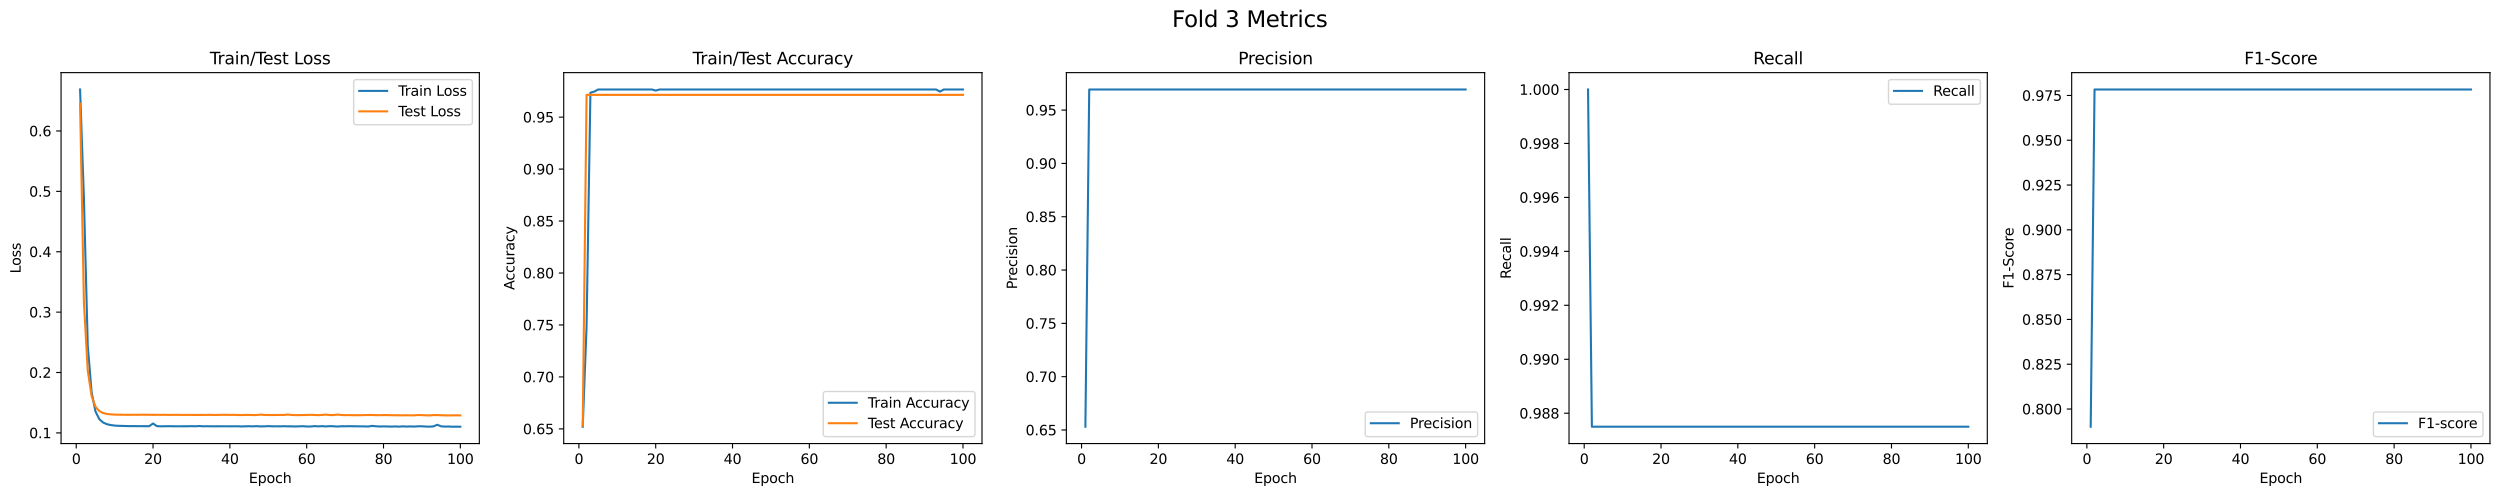 <?xml version="1.0" encoding="utf-8" standalone="no"?>
<!DOCTYPE svg PUBLIC "-//W3C//DTD SVG 1.1//EN"
  "http://www.w3.org/Graphics/SVG/1.1/DTD/svg11.dtd">
<svg xmlns:xlink="http://www.w3.org/1999/xlink" width="1792.461pt" height="355.596pt" viewBox="0 0 1792.461 355.596" xmlns="http://www.w3.org/2000/svg" version="1.1">
 <defs>
  <style type="text/css">*{stroke-linejoin: round; stroke-linecap: butt}</style>
 </defs>
 <g id="figure_1">
  <g id="patch_1">
   <path d="M 0 355.596 
L 1792.461 355.596 
L 1792.461 0 
L 0 0 
z
" style="fill: #ffffff"/>
  </g>
  <g id="axes_1">
   <g id="patch_2">
    <path d="M 43.781 318.04 
L 343.677 318.04 
L 343.677 52.08 
L 43.781 52.08 
z
" style="fill: #ffffff"/>
   </g>
   <g id="matplotlib.axis_1">
    <g id="xtick_1">
     <g id="line2d_1">
      <defs>
       <path id="m75facca3f5" d="M 0 0 
L 0 3.5 
" style="stroke: #000000; stroke-width: 0.8"/>
      </defs>
      <g>
       <use xlink:href="#m75facca3f5" x="54.659" y="318.04" style="stroke: #000000; stroke-width: 0.8"/>
      </g>
     </g>
     <g id="text_1">
      <!-- 0 -->
      <g transform="translate(51.478 332.638) scale(0.1 -0.1)">
       <defs>
        <path id="DejaVuSans-30" d="M 2034 4250 
Q 1547 4250 1301 3770 
Q 1056 3291 1056 2328 
Q 1056 1369 1301 889 
Q 1547 409 2034 409 
Q 2525 409 2770 889 
Q 3016 1369 3016 2328 
Q 3016 3291 2770 3770 
Q 2525 4250 2034 4250 
z
M 2034 4750 
Q 2819 4750 3233 4129 
Q 3647 3509 3647 2328 
Q 3647 1150 3233 529 
Q 2819 -91 2034 -91 
Q 1250 -91 836 529 
Q 422 1150 422 2328 
Q 422 3509 836 4129 
Q 1250 4750 2034 4750 
z
" transform="scale(0.016)"/>
       </defs>
       <use xlink:href="#DejaVuSans-30"/>
      </g>
     </g>
    </g>
    <g id="xtick_2">
     <g id="line2d_2">
      <g>
       <use xlink:href="#m75facca3f5" x="109.736" y="318.04" style="stroke: #000000; stroke-width: 0.8"/>
      </g>
     </g>
     <g id="text_2">
      <!-- 20 -->
      <g transform="translate(103.374 332.638) scale(0.1 -0.1)">
       <defs>
        <path id="DejaVuSans-32" d="M 1228 531 
L 3431 531 
L 3431 0 
L 469 0 
L 469 531 
Q 828 903 1448 1529 
Q 2069 2156 2228 2338 
Q 2531 2678 2651 2914 
Q 2772 3150 2772 3378 
Q 2772 3750 2511 3984 
Q 2250 4219 1831 4219 
Q 1534 4219 1204 4116 
Q 875 4013 500 3803 
L 500 4441 
Q 881 4594 1212 4672 
Q 1544 4750 1819 4750 
Q 2544 4750 2975 4387 
Q 3406 4025 3406 3419 
Q 3406 3131 3298 2873 
Q 3191 2616 2906 2266 
Q 2828 2175 2409 1742 
Q 1991 1309 1228 531 
z
" transform="scale(0.016)"/>
       </defs>
       <use xlink:href="#DejaVuSans-32"/>
       <use xlink:href="#DejaVuSans-30" transform="translate(63.623 0)"/>
      </g>
     </g>
    </g>
    <g id="xtick_3">
     <g id="line2d_3">
      <g>
       <use xlink:href="#m75facca3f5" x="164.814" y="318.04" style="stroke: #000000; stroke-width: 0.8"/>
      </g>
     </g>
     <g id="text_3">
      <!-- 40 -->
      <g transform="translate(158.451 332.638) scale(0.1 -0.1)">
       <defs>
        <path id="DejaVuSans-34" d="M 2419 4116 
L 825 1625 
L 2419 1625 
L 2419 4116 
z
M 2253 4666 
L 3047 4666 
L 3047 1625 
L 3713 1625 
L 3713 1100 
L 3047 1100 
L 3047 0 
L 2419 0 
L 2419 1100 
L 313 1100 
L 313 1709 
L 2253 4666 
z
" transform="scale(0.016)"/>
       </defs>
       <use xlink:href="#DejaVuSans-34"/>
       <use xlink:href="#DejaVuSans-30" transform="translate(63.623 0)"/>
      </g>
     </g>
    </g>
    <g id="xtick_4">
     <g id="line2d_4">
      <g>
       <use xlink:href="#m75facca3f5" x="219.891" y="318.04" style="stroke: #000000; stroke-width: 0.8"/>
      </g>
     </g>
     <g id="text_4">
      <!-- 60 -->
      <g transform="translate(213.528 332.638) scale(0.1 -0.1)">
       <defs>
        <path id="DejaVuSans-36" d="M 2113 2584 
Q 1688 2584 1439 2293 
Q 1191 2003 1191 1497 
Q 1191 994 1439 701 
Q 1688 409 2113 409 
Q 2538 409 2786 701 
Q 3034 994 3034 1497 
Q 3034 2003 2786 2293 
Q 2538 2584 2113 2584 
z
M 3366 4563 
L 3366 3988 
Q 3128 4100 2886 4159 
Q 2644 4219 2406 4219 
Q 1781 4219 1451 3797 
Q 1122 3375 1075 2522 
Q 1259 2794 1537 2939 
Q 1816 3084 2150 3084 
Q 2853 3084 3261 2657 
Q 3669 2231 3669 1497 
Q 3669 778 3244 343 
Q 2819 -91 2113 -91 
Q 1303 -91 875 529 
Q 447 1150 447 2328 
Q 447 3434 972 4092 
Q 1497 4750 2381 4750 
Q 2619 4750 2861 4703 
Q 3103 4656 3366 4563 
z
" transform="scale(0.016)"/>
       </defs>
       <use xlink:href="#DejaVuSans-36"/>
       <use xlink:href="#DejaVuSans-30" transform="translate(63.623 0)"/>
      </g>
     </g>
    </g>
    <g id="xtick_5">
     <g id="line2d_5">
      <g>
       <use xlink:href="#m75facca3f5" x="274.968" y="318.04" style="stroke: #000000; stroke-width: 0.8"/>
      </g>
     </g>
     <g id="text_5">
      <!-- 80 -->
      <g transform="translate(268.606 332.638) scale(0.1 -0.1)">
       <defs>
        <path id="DejaVuSans-38" d="M 2034 2216 
Q 1584 2216 1326 1975 
Q 1069 1734 1069 1313 
Q 1069 891 1326 650 
Q 1584 409 2034 409 
Q 2484 409 2743 651 
Q 3003 894 3003 1313 
Q 3003 1734 2745 1975 
Q 2488 2216 2034 2216 
z
M 1403 2484 
Q 997 2584 770 2862 
Q 544 3141 544 3541 
Q 544 4100 942 4425 
Q 1341 4750 2034 4750 
Q 2731 4750 3128 4425 
Q 3525 4100 3525 3541 
Q 3525 3141 3298 2862 
Q 3072 2584 2669 2484 
Q 3125 2378 3379 2068 
Q 3634 1759 3634 1313 
Q 3634 634 3220 271 
Q 2806 -91 2034 -91 
Q 1263 -91 848 271 
Q 434 634 434 1313 
Q 434 1759 690 2068 
Q 947 2378 1403 2484 
z
M 1172 3481 
Q 1172 3119 1398 2916 
Q 1625 2713 2034 2713 
Q 2441 2713 2670 2916 
Q 2900 3119 2900 3481 
Q 2900 3844 2670 4047 
Q 2441 4250 2034 4250 
Q 1625 4250 1398 4047 
Q 1172 3844 1172 3481 
z
" transform="scale(0.016)"/>
       </defs>
       <use xlink:href="#DejaVuSans-38"/>
       <use xlink:href="#DejaVuSans-30" transform="translate(63.623 0)"/>
      </g>
     </g>
    </g>
    <g id="xtick_6">
     <g id="line2d_6">
      <g>
       <use xlink:href="#m75facca3f5" x="330.046" y="318.04" style="stroke: #000000; stroke-width: 0.8"/>
      </g>
     </g>
     <g id="text_6">
      <!-- 100 -->
      <g transform="translate(320.502 332.638) scale(0.1 -0.1)">
       <defs>
        <path id="DejaVuSans-31" d="M 794 531 
L 1825 531 
L 1825 4091 
L 703 3866 
L 703 4441 
L 1819 4666 
L 2450 4666 
L 2450 531 
L 3481 531 
L 3481 0 
L 794 0 
L 794 531 
z
" transform="scale(0.016)"/>
       </defs>
       <use xlink:href="#DejaVuSans-31"/>
       <use xlink:href="#DejaVuSans-30" transform="translate(63.623 0)"/>
       <use xlink:href="#DejaVuSans-30" transform="translate(127.246 0)"/>
      </g>
     </g>
    </g>
    <g id="text_7">
     <!-- Epoch -->
     <g transform="translate(178.418 346.317) scale(0.1 -0.1)">
      <defs>
       <path id="DejaVuSans-45" d="M 628 4666 
L 3578 4666 
L 3578 4134 
L 1259 4134 
L 1259 2753 
L 3481 2753 
L 3481 2222 
L 1259 2222 
L 1259 531 
L 3634 531 
L 3634 0 
L 628 0 
L 628 4666 
z
" transform="scale(0.016)"/>
       <path id="DejaVuSans-70" d="M 1159 525 
L 1159 -1331 
L 581 -1331 
L 581 3500 
L 1159 3500 
L 1159 2969 
Q 1341 3281 1617 3432 
Q 1894 3584 2278 3584 
Q 2916 3584 3314 3078 
Q 3713 2572 3713 1747 
Q 3713 922 3314 415 
Q 2916 -91 2278 -91 
Q 1894 -91 1617 61 
Q 1341 213 1159 525 
z
M 3116 1747 
Q 3116 2381 2855 2742 
Q 2594 3103 2138 3103 
Q 1681 3103 1420 2742 
Q 1159 2381 1159 1747 
Q 1159 1113 1420 752 
Q 1681 391 2138 391 
Q 2594 391 2855 752 
Q 3116 1113 3116 1747 
z
" transform="scale(0.016)"/>
       <path id="DejaVuSans-6f" d="M 1959 3097 
Q 1497 3097 1228 2736 
Q 959 2375 959 1747 
Q 959 1119 1226 758 
Q 1494 397 1959 397 
Q 2419 397 2687 759 
Q 2956 1122 2956 1747 
Q 2956 2369 2687 2733 
Q 2419 3097 1959 3097 
z
M 1959 3584 
Q 2709 3584 3137 3096 
Q 3566 2609 3566 1747 
Q 3566 888 3137 398 
Q 2709 -91 1959 -91 
Q 1206 -91 779 398 
Q 353 888 353 1747 
Q 353 2609 779 3096 
Q 1206 3584 1959 3584 
z
" transform="scale(0.016)"/>
       <path id="DejaVuSans-63" d="M 3122 3366 
L 3122 2828 
Q 2878 2963 2633 3030 
Q 2388 3097 2138 3097 
Q 1578 3097 1268 2742 
Q 959 2388 959 1747 
Q 959 1106 1268 751 
Q 1578 397 2138 397 
Q 2388 397 2633 464 
Q 2878 531 3122 666 
L 3122 134 
Q 2881 22 2623 -34 
Q 2366 -91 2075 -91 
Q 1284 -91 818 406 
Q 353 903 353 1747 
Q 353 2603 823 3093 
Q 1294 3584 2113 3584 
Q 2378 3584 2631 3529 
Q 2884 3475 3122 3366 
z
" transform="scale(0.016)"/>
       <path id="DejaVuSans-68" d="M 3513 2113 
L 3513 0 
L 2938 0 
L 2938 2094 
Q 2938 2591 2744 2837 
Q 2550 3084 2163 3084 
Q 1697 3084 1428 2787 
Q 1159 2491 1159 1978 
L 1159 0 
L 581 0 
L 581 4863 
L 1159 4863 
L 1159 2956 
Q 1366 3272 1645 3428 
Q 1925 3584 2291 3584 
Q 2894 3584 3203 3211 
Q 3513 2838 3513 2113 
z
" transform="scale(0.016)"/>
      </defs>
      <use xlink:href="#DejaVuSans-45"/>
      <use xlink:href="#DejaVuSans-70" transform="translate(63.184 0)"/>
      <use xlink:href="#DejaVuSans-6f" transform="translate(126.66 0)"/>
      <use xlink:href="#DejaVuSans-63" transform="translate(187.842 0)"/>
      <use xlink:href="#DejaVuSans-68" transform="translate(242.822 0)"/>
     </g>
    </g>
   </g>
   <g id="matplotlib.axis_2">
    <g id="ytick_1">
     <g id="line2d_7">
      <defs>
       <path id="m542cd337dd" d="M 0 0 
L -3.5 0 
" style="stroke: #000000; stroke-width: 0.8"/>
      </defs>
      <g>
       <use xlink:href="#m542cd337dd" x="43.781" y="310.382" style="stroke: #000000; stroke-width: 0.8"/>
      </g>
     </g>
     <g id="text_8">
      <!-- 0.1 -->
      <g transform="translate(20.878 314.181) scale(0.1 -0.1)">
       <defs>
        <path id="DejaVuSans-2e" d="M 684 794 
L 1344 794 
L 1344 0 
L 684 0 
L 684 794 
z
" transform="scale(0.016)"/>
       </defs>
       <use xlink:href="#DejaVuSans-30"/>
       <use xlink:href="#DejaVuSans-2e" transform="translate(63.623 0)"/>
       <use xlink:href="#DejaVuSans-31" transform="translate(95.41 0)"/>
      </g>
     </g>
    </g>
    <g id="ytick_2">
     <g id="line2d_8">
      <g>
       <use xlink:href="#m542cd337dd" x="43.781" y="267.087" style="stroke: #000000; stroke-width: 0.8"/>
      </g>
     </g>
     <g id="text_9">
      <!-- 0.2 -->
      <g transform="translate(20.878 270.886) scale(0.1 -0.1)">
       <use xlink:href="#DejaVuSans-30"/>
       <use xlink:href="#DejaVuSans-2e" transform="translate(63.623 0)"/>
       <use xlink:href="#DejaVuSans-32" transform="translate(95.41 0)"/>
      </g>
     </g>
    </g>
    <g id="ytick_3">
     <g id="line2d_9">
      <g>
       <use xlink:href="#m542cd337dd" x="43.781" y="223.792" style="stroke: #000000; stroke-width: 0.8"/>
      </g>
     </g>
     <g id="text_10">
      <!-- 0.3 -->
      <g transform="translate(20.878 227.592) scale(0.1 -0.1)">
       <defs>
        <path id="DejaVuSans-33" d="M 2597 2516 
Q 3050 2419 3304 2112 
Q 3559 1806 3559 1356 
Q 3559 666 3084 287 
Q 2609 -91 1734 -91 
Q 1441 -91 1130 -33 
Q 819 25 488 141 
L 488 750 
Q 750 597 1062 519 
Q 1375 441 1716 441 
Q 2309 441 2620 675 
Q 2931 909 2931 1356 
Q 2931 1769 2642 2001 
Q 2353 2234 1838 2234 
L 1294 2234 
L 1294 2753 
L 1863 2753 
Q 2328 2753 2575 2939 
Q 2822 3125 2822 3475 
Q 2822 3834 2567 4026 
Q 2313 4219 1838 4219 
Q 1578 4219 1281 4162 
Q 984 4106 628 3988 
L 628 4550 
Q 988 4650 1302 4700 
Q 1616 4750 1894 4750 
Q 2613 4750 3031 4423 
Q 3450 4097 3450 3541 
Q 3450 3153 3228 2886 
Q 3006 2619 2597 2516 
z
" transform="scale(0.016)"/>
       </defs>
       <use xlink:href="#DejaVuSans-30"/>
       <use xlink:href="#DejaVuSans-2e" transform="translate(63.623 0)"/>
       <use xlink:href="#DejaVuSans-33" transform="translate(95.41 0)"/>
      </g>
     </g>
    </g>
    <g id="ytick_4">
     <g id="line2d_10">
      <g>
       <use xlink:href="#m542cd337dd" x="43.781" y="180.497" style="stroke: #000000; stroke-width: 0.8"/>
      </g>
     </g>
     <g id="text_11">
      <!-- 0.4 -->
      <g transform="translate(20.878 184.297) scale(0.1 -0.1)">
       <use xlink:href="#DejaVuSans-30"/>
       <use xlink:href="#DejaVuSans-2e" transform="translate(63.623 0)"/>
       <use xlink:href="#DejaVuSans-34" transform="translate(95.41 0)"/>
      </g>
     </g>
    </g>
    <g id="ytick_5">
     <g id="line2d_11">
      <g>
       <use xlink:href="#m542cd337dd" x="43.781" y="137.203" style="stroke: #000000; stroke-width: 0.8"/>
      </g>
     </g>
     <g id="text_12">
      <!-- 0.5 -->
      <g transform="translate(20.878 141.002) scale(0.1 -0.1)">
       <defs>
        <path id="DejaVuSans-35" d="M 691 4666 
L 3169 4666 
L 3169 4134 
L 1269 4134 
L 1269 2991 
Q 1406 3038 1543 3061 
Q 1681 3084 1819 3084 
Q 2600 3084 3056 2656 
Q 3513 2228 3513 1497 
Q 3513 744 3044 326 
Q 2575 -91 1722 -91 
Q 1428 -91 1123 -41 
Q 819 9 494 109 
L 494 744 
Q 775 591 1075 516 
Q 1375 441 1709 441 
Q 2250 441 2565 725 
Q 2881 1009 2881 1497 
Q 2881 1984 2565 2268 
Q 2250 2553 1709 2553 
Q 1456 2553 1204 2497 
Q 953 2441 691 2322 
L 691 4666 
z
" transform="scale(0.016)"/>
       </defs>
       <use xlink:href="#DejaVuSans-30"/>
       <use xlink:href="#DejaVuSans-2e" transform="translate(63.623 0)"/>
       <use xlink:href="#DejaVuSans-35" transform="translate(95.41 0)"/>
      </g>
     </g>
    </g>
    <g id="ytick_6">
     <g id="line2d_12">
      <g>
       <use xlink:href="#m542cd337dd" x="43.781" y="93.908" style="stroke: #000000; stroke-width: 0.8"/>
      </g>
     </g>
     <g id="text_13">
      <!-- 0.6 -->
      <g transform="translate(20.878 97.707) scale(0.1 -0.1)">
       <use xlink:href="#DejaVuSans-30"/>
       <use xlink:href="#DejaVuSans-2e" transform="translate(63.623 0)"/>
       <use xlink:href="#DejaVuSans-36" transform="translate(95.41 0)"/>
      </g>
     </g>
    </g>
    <g id="text_14">
     <!-- Loss -->
     <g transform="translate(14.798 196.027) rotate(-90) scale(0.1 -0.1)">
      <defs>
       <path id="DejaVuSans-4c" d="M 628 4666 
L 1259 4666 
L 1259 531 
L 3531 531 
L 3531 0 
L 628 0 
L 628 4666 
z
" transform="scale(0.016)"/>
       <path id="DejaVuSans-73" d="M 2834 3397 
L 2834 2853 
Q 2591 2978 2328 3040 
Q 2066 3103 1784 3103 
Q 1356 3103 1142 2972 
Q 928 2841 928 2578 
Q 928 2378 1081 2264 
Q 1234 2150 1697 2047 
L 1894 2003 
Q 2506 1872 2764 1633 
Q 3022 1394 3022 966 
Q 3022 478 2636 193 
Q 2250 -91 1575 -91 
Q 1294 -91 989 -36 
Q 684 19 347 128 
L 347 722 
Q 666 556 975 473 
Q 1284 391 1588 391 
Q 1994 391 2212 530 
Q 2431 669 2431 922 
Q 2431 1156 2273 1281 
Q 2116 1406 1581 1522 
L 1381 1569 
Q 847 1681 609 1914 
Q 372 2147 372 2553 
Q 372 3047 722 3315 
Q 1072 3584 1716 3584 
Q 2034 3584 2315 3537 
Q 2597 3491 2834 3397 
z
" transform="scale(0.016)"/>
      </defs>
      <use xlink:href="#DejaVuSans-4c"/>
      <use xlink:href="#DejaVuSans-6f" transform="translate(53.963 0)"/>
      <use xlink:href="#DejaVuSans-73" transform="translate(115.145 0)"/>
      <use xlink:href="#DejaVuSans-73" transform="translate(167.244 0)"/>
     </g>
    </g>
   </g>
   <g id="line2d_13">
    <path d="M 57.413 64.169 
L 60.167 142.198 
L 62.921 247.901 
L 65.674 281.156 
L 68.428 294.928 
L 71.182 300.494 
L 73.936 302.958 
L 76.69 304.151 
L 79.444 304.768 
L 82.198 305.124 
L 84.952 305.313 
L 87.705 305.369 
L 90.459 305.467 
L 93.213 305.531 
L 95.967 305.493 
L 98.721 305.558 
L 101.475 305.564 
L 104.229 305.585 
L 106.982 305.575 
L 109.736 303.641 
L 112.49 305.534 
L 115.244 305.657 
L 117.998 305.627 
L 120.752 305.572 
L 123.506 305.608 
L 126.26 305.659 
L 129.013 305.655 
L 131.767 305.625 
L 134.521 305.621 
L 137.275 305.555 
L 140.029 305.629 
L 142.783 305.469 
L 145.537 305.653 
L 148.29 305.589 
L 151.044 305.656 
L 153.798 305.669 
L 156.552 305.615 
L 159.306 305.657 
L 162.06 305.645 
L 164.814 305.669 
L 167.568 305.657 
L 170.321 305.631 
L 173.075 305.749 
L 175.829 305.664 
L 178.583 305.596 
L 181.337 305.679 
L 184.091 305.55 
L 186.845 305.733 
L 189.598 305.69 
L 192.352 305.524 
L 195.106 305.673 
L 197.86 305.645 
L 200.614 305.686 
L 203.368 305.59 
L 206.122 305.665 
L 208.876 305.677 
L 211.629 305.784 
L 214.383 305.675 
L 217.137 305.587 
L 219.891 305.786 
L 222.645 305.789 
L 225.399 305.532 
L 228.153 305.68 
L 230.906 305.568 
L 233.66 305.742 
L 236.414 305.535 
L 239.168 305.635 
L 241.922 305.817 
L 244.676 305.624 
L 247.43 305.641 
L 250.184 305.568 
L 252.937 305.635 
L 255.691 305.634 
L 258.445 305.708 
L 261.199 305.703 
L 263.953 305.818 
L 266.707 305.35 
L 269.461 305.632 
L 272.214 305.783 
L 274.968 305.745 
L 277.722 305.764 
L 280.476 305.865 
L 283.23 305.746 
L 285.984 305.901 
L 288.738 305.692 
L 291.491 305.84 
L 294.245 305.73 
L 296.999 305.835 
L 299.753 305.642 
L 302.507 305.652 
L 305.261 305.807 
L 308.015 305.924 
L 310.769 305.699 
L 313.522 304.552 
L 316.276 305.676 
L 319.03 305.856 
L 321.784 305.808 
L 324.538 305.951 
L 327.292 305.911 
L 330.046 305.942 
" clip-path="url(#pbe8dc8b6ef)" style="fill: none; stroke: #1f77b4; stroke-width: 1.5; stroke-linecap: square"/>
   </g>
   <g id="line2d_14">
    <path d="M 57.413 74.328 
L 60.167 216.9 
L 62.921 265.738 
L 65.674 283.851 
L 68.428 291.582 
L 71.182 294.718 
L 73.936 296.129 
L 76.69 296.809 
L 79.444 297.09 
L 82.198 297.276 
L 84.952 297.341 
L 87.705 297.362 
L 90.459 297.4 
L 93.213 297.419 
L 95.967 297.39 
L 98.721 297.401 
L 101.475 297.343 
L 104.229 297.352 
L 106.982 297.402 
L 109.736 297.445 
L 112.49 297.441 
L 115.244 297.443 
L 117.998 297.4 
L 120.752 297.48 
L 123.506 297.479 
L 126.26 297.42 
L 129.013 297.465 
L 131.767 297.472 
L 134.521 297.475 
L 137.275 297.481 
L 140.029 297.51 
L 142.783 297.502 
L 145.537 297.488 
L 148.29 297.468 
L 151.044 297.446 
L 153.798 297.526 
L 156.552 297.477 
L 159.306 297.421 
L 162.06 297.402 
L 164.814 297.479 
L 167.568 297.434 
L 170.321 297.545 
L 173.075 297.566 
L 175.829 297.501 
L 178.583 297.491 
L 181.337 297.6 
L 184.091 297.577 
L 186.845 297.242 
L 189.598 297.508 
L 192.352 297.558 
L 195.106 297.563 
L 197.86 297.527 
L 200.614 297.504 
L 203.368 297.544 
L 206.122 297.196 
L 208.876 297.498 
L 211.629 297.627 
L 214.383 297.637 
L 217.137 297.565 
L 219.891 297.54 
L 222.645 297.402 
L 225.399 297.52 
L 228.153 297.64 
L 230.906 297.505 
L 233.66 297.226 
L 236.414 297.582 
L 239.168 297.596 
L 241.922 297.225 
L 244.676 297.538 
L 247.43 297.643 
L 250.184 297.601 
L 252.937 297.683 
L 255.691 297.697 
L 258.445 297.682 
L 261.199 297.617 
L 263.953 297.551 
L 266.707 297.538 
L 269.461 297.646 
L 272.214 297.67 
L 274.968 297.597 
L 277.722 297.607 
L 280.476 297.692 
L 283.23 297.737 
L 285.984 297.74 
L 288.738 297.791 
L 291.491 297.716 
L 294.245 297.812 
L 296.999 297.786 
L 299.753 297.553 
L 302.507 297.645 
L 305.261 297.774 
L 308.015 297.878 
L 310.769 297.585 
L 313.522 297.61 
L 316.276 297.703 
L 319.03 297.829 
L 321.784 297.853 
L 324.538 297.799 
L 327.292 297.777 
L 330.046 297.839 
" clip-path="url(#pbe8dc8b6ef)" style="fill: none; stroke: #ff7f0e; stroke-width: 1.5; stroke-linecap: square"/>
   </g>
   <g id="patch_3">
    <path d="M 43.781 318.04 
L 43.781 52.08 
" style="fill: none; stroke: #000000; stroke-width: 0.8; stroke-linejoin: miter; stroke-linecap: square"/>
   </g>
   <g id="patch_4">
    <path d="M 343.677 318.04 
L 343.677 52.08 
" style="fill: none; stroke: #000000; stroke-width: 0.8; stroke-linejoin: miter; stroke-linecap: square"/>
   </g>
   <g id="patch_5">
    <path d="M 43.781 318.04 
L 343.677 318.04 
" style="fill: none; stroke: #000000; stroke-width: 0.8; stroke-linejoin: miter; stroke-linecap: square"/>
   </g>
   <g id="patch_6">
    <path d="M 43.781 52.08 
L 343.677 52.08 
" style="fill: none; stroke: #000000; stroke-width: 0.8; stroke-linejoin: miter; stroke-linecap: square"/>
   </g>
   <g id="text_15">
    <!-- Train/Test Loss -->
    <g transform="translate(150.434 46.08) scale(0.12 -0.12)">
     <defs>
      <path id="DejaVuSans-54" d="M -19 4666 
L 3928 4666 
L 3928 4134 
L 2272 4134 
L 2272 0 
L 1638 0 
L 1638 4134 
L -19 4134 
L -19 4666 
z
" transform="scale(0.016)"/>
      <path id="DejaVuSans-72" d="M 2631 2963 
Q 2534 3019 2420 3045 
Q 2306 3072 2169 3072 
Q 1681 3072 1420 2755 
Q 1159 2438 1159 1844 
L 1159 0 
L 581 0 
L 581 3500 
L 1159 3500 
L 1159 2956 
Q 1341 3275 1631 3429 
Q 1922 3584 2338 3584 
Q 2397 3584 2469 3576 
Q 2541 3569 2628 3553 
L 2631 2963 
z
" transform="scale(0.016)"/>
      <path id="DejaVuSans-61" d="M 2194 1759 
Q 1497 1759 1228 1600 
Q 959 1441 959 1056 
Q 959 750 1161 570 
Q 1363 391 1709 391 
Q 2188 391 2477 730 
Q 2766 1069 2766 1631 
L 2766 1759 
L 2194 1759 
z
M 3341 1997 
L 3341 0 
L 2766 0 
L 2766 531 
Q 2569 213 2275 61 
Q 1981 -91 1556 -91 
Q 1019 -91 701 211 
Q 384 513 384 1019 
Q 384 1609 779 1909 
Q 1175 2209 1959 2209 
L 2766 2209 
L 2766 2266 
Q 2766 2663 2505 2880 
Q 2244 3097 1772 3097 
Q 1472 3097 1187 3025 
Q 903 2953 641 2809 
L 641 3341 
Q 956 3463 1253 3523 
Q 1550 3584 1831 3584 
Q 2591 3584 2966 3190 
Q 3341 2797 3341 1997 
z
" transform="scale(0.016)"/>
      <path id="DejaVuSans-69" d="M 603 3500 
L 1178 3500 
L 1178 0 
L 603 0 
L 603 3500 
z
M 603 4863 
L 1178 4863 
L 1178 4134 
L 603 4134 
L 603 4863 
z
" transform="scale(0.016)"/>
      <path id="DejaVuSans-6e" d="M 3513 2113 
L 3513 0 
L 2938 0 
L 2938 2094 
Q 2938 2591 2744 2837 
Q 2550 3084 2163 3084 
Q 1697 3084 1428 2787 
Q 1159 2491 1159 1978 
L 1159 0 
L 581 0 
L 581 3500 
L 1159 3500 
L 1159 2956 
Q 1366 3272 1645 3428 
Q 1925 3584 2291 3584 
Q 2894 3584 3203 3211 
Q 3513 2838 3513 2113 
z
" transform="scale(0.016)"/>
      <path id="DejaVuSans-2f" d="M 1625 4666 
L 2156 4666 
L 531 -594 
L 0 -594 
L 1625 4666 
z
" transform="scale(0.016)"/>
      <path id="DejaVuSans-65" d="M 3597 1894 
L 3597 1613 
L 953 1613 
Q 991 1019 1311 708 
Q 1631 397 2203 397 
Q 2534 397 2845 478 
Q 3156 559 3463 722 
L 3463 178 
Q 3153 47 2828 -22 
Q 2503 -91 2169 -91 
Q 1331 -91 842 396 
Q 353 884 353 1716 
Q 353 2575 817 3079 
Q 1281 3584 2069 3584 
Q 2775 3584 3186 3129 
Q 3597 2675 3597 1894 
z
M 3022 2063 
Q 3016 2534 2758 2815 
Q 2500 3097 2075 3097 
Q 1594 3097 1305 2825 
Q 1016 2553 972 2059 
L 3022 2063 
z
" transform="scale(0.016)"/>
      <path id="DejaVuSans-74" d="M 1172 4494 
L 1172 3500 
L 2356 3500 
L 2356 3053 
L 1172 3053 
L 1172 1153 
Q 1172 725 1289 603 
Q 1406 481 1766 481 
L 2356 481 
L 2356 0 
L 1766 0 
Q 1100 0 847 248 
Q 594 497 594 1153 
L 594 3053 
L 172 3053 
L 172 3500 
L 594 3500 
L 594 4494 
L 1172 4494 
z
" transform="scale(0.016)"/>
      <path id="DejaVuSans-20" transform="scale(0.016)"/>
     </defs>
     <use xlink:href="#DejaVuSans-54"/>
     <use xlink:href="#DejaVuSans-72" transform="translate(46.334 0)"/>
     <use xlink:href="#DejaVuSans-61" transform="translate(87.447 0)"/>
     <use xlink:href="#DejaVuSans-69" transform="translate(148.727 0)"/>
     <use xlink:href="#DejaVuSans-6e" transform="translate(176.51 0)"/>
     <use xlink:href="#DejaVuSans-2f" transform="translate(239.889 0)"/>
     <use xlink:href="#DejaVuSans-54" transform="translate(273.58 0)"/>
     <use xlink:href="#DejaVuSans-65" transform="translate(317.664 0)"/>
     <use xlink:href="#DejaVuSans-73" transform="translate(379.188 0)"/>
     <use xlink:href="#DejaVuSans-74" transform="translate(431.287 0)"/>
     <use xlink:href="#DejaVuSans-20" transform="translate(470.496 0)"/>
     <use xlink:href="#DejaVuSans-4c" transform="translate(502.283 0)"/>
     <use xlink:href="#DejaVuSans-6f" transform="translate(556.246 0)"/>
     <use xlink:href="#DejaVuSans-73" transform="translate(617.428 0)"/>
     <use xlink:href="#DejaVuSans-73" transform="translate(669.527 0)"/>
    </g>
   </g>
   <g id="legend_1">
    <g id="patch_7">
     <path d="M 255.577 89.436 
L 336.677 89.436 
Q 338.677 89.436 338.677 87.436 
L 338.677 59.08 
Q 338.677 57.08 336.677 57.08 
L 255.577 57.08 
Q 253.577 57.08 253.577 59.08 
L 253.577 87.436 
Q 253.577 89.436 255.577 89.436 
z
" style="fill: #ffffff; opacity: 0.8; stroke: #cccccc; stroke-linejoin: miter"/>
    </g>
    <g id="line2d_15">
     <path d="M 257.577 65.178 
L 267.577 65.178 
L 277.577 65.178 
" style="fill: none; stroke: #1f77b4; stroke-width: 1.5; stroke-linecap: square"/>
    </g>
    <g id="text_16">
     <!-- Train Loss -->
     <g transform="translate(285.577 68.678) scale(0.1 -0.1)">
      <use xlink:href="#DejaVuSans-54"/>
      <use xlink:href="#DejaVuSans-72" transform="translate(46.334 0)"/>
      <use xlink:href="#DejaVuSans-61" transform="translate(87.447 0)"/>
      <use xlink:href="#DejaVuSans-69" transform="translate(148.727 0)"/>
      <use xlink:href="#DejaVuSans-6e" transform="translate(176.51 0)"/>
      <use xlink:href="#DejaVuSans-20" transform="translate(239.889 0)"/>
      <use xlink:href="#DejaVuSans-4c" transform="translate(271.676 0)"/>
      <use xlink:href="#DejaVuSans-6f" transform="translate(325.639 0)"/>
      <use xlink:href="#DejaVuSans-73" transform="translate(386.82 0)"/>
      <use xlink:href="#DejaVuSans-73" transform="translate(438.92 0)"/>
     </g>
    </g>
    <g id="line2d_16">
     <path d="M 257.577 79.857 
L 267.577 79.857 
L 277.577 79.857 
" style="fill: none; stroke: #ff7f0e; stroke-width: 1.5; stroke-linecap: square"/>
    </g>
    <g id="text_17">
     <!-- Test Loss -->
     <g transform="translate(285.577 83.357) scale(0.1 -0.1)">
      <use xlink:href="#DejaVuSans-54"/>
      <use xlink:href="#DejaVuSans-65" transform="translate(44.084 0)"/>
      <use xlink:href="#DejaVuSans-73" transform="translate(105.607 0)"/>
      <use xlink:href="#DejaVuSans-74" transform="translate(157.707 0)"/>
      <use xlink:href="#DejaVuSans-20" transform="translate(196.916 0)"/>
      <use xlink:href="#DejaVuSans-4c" transform="translate(228.703 0)"/>
      <use xlink:href="#DejaVuSans-6f" transform="translate(282.666 0)"/>
      <use xlink:href="#DejaVuSans-73" transform="translate(343.848 0)"/>
      <use xlink:href="#DejaVuSans-73" transform="translate(395.947 0)"/>
     </g>
    </g>
   </g>
  </g>
  <g id="axes_2">
   <g id="patch_8">
    <path d="M 404.177 318.04 
L 704.073 318.04 
L 704.073 52.08 
L 404.177 52.08 
z
" style="fill: #ffffff"/>
   </g>
   <g id="matplotlib.axis_3">
    <g id="xtick_7">
     <g id="line2d_17">
      <g>
       <use xlink:href="#m75facca3f5" x="415.055" y="318.04" style="stroke: #000000; stroke-width: 0.8"/>
      </g>
     </g>
     <g id="text_18">
      <!-- 0 -->
      <g transform="translate(411.874 332.638) scale(0.1 -0.1)">
       <use xlink:href="#DejaVuSans-30"/>
      </g>
     </g>
    </g>
    <g id="xtick_8">
     <g id="line2d_18">
      <g>
       <use xlink:href="#m75facca3f5" x="470.132" y="318.04" style="stroke: #000000; stroke-width: 0.8"/>
      </g>
     </g>
     <g id="text_19">
      <!-- 20 -->
      <g transform="translate(463.77 332.638) scale(0.1 -0.1)">
       <use xlink:href="#DejaVuSans-32"/>
       <use xlink:href="#DejaVuSans-30" transform="translate(63.623 0)"/>
      </g>
     </g>
    </g>
    <g id="xtick_9">
     <g id="line2d_19">
      <g>
       <use xlink:href="#m75facca3f5" x="525.21" y="318.04" style="stroke: #000000; stroke-width: 0.8"/>
      </g>
     </g>
     <g id="text_20">
      <!-- 40 -->
      <g transform="translate(518.847 332.638) scale(0.1 -0.1)">
       <use xlink:href="#DejaVuSans-34"/>
       <use xlink:href="#DejaVuSans-30" transform="translate(63.623 0)"/>
      </g>
     </g>
    </g>
    <g id="xtick_10">
     <g id="line2d_20">
      <g>
       <use xlink:href="#m75facca3f5" x="580.287" y="318.04" style="stroke: #000000; stroke-width: 0.8"/>
      </g>
     </g>
     <g id="text_21">
      <!-- 60 -->
      <g transform="translate(573.924 332.638) scale(0.1 -0.1)">
       <use xlink:href="#DejaVuSans-36"/>
       <use xlink:href="#DejaVuSans-30" transform="translate(63.623 0)"/>
      </g>
     </g>
    </g>
    <g id="xtick_11">
     <g id="line2d_21">
      <g>
       <use xlink:href="#m75facca3f5" x="635.364" y="318.04" style="stroke: #000000; stroke-width: 0.8"/>
      </g>
     </g>
     <g id="text_22">
      <!-- 80 -->
      <g transform="translate(629.002 332.638) scale(0.1 -0.1)">
       <use xlink:href="#DejaVuSans-38"/>
       <use xlink:href="#DejaVuSans-30" transform="translate(63.623 0)"/>
      </g>
     </g>
    </g>
    <g id="xtick_12">
     <g id="line2d_22">
      <g>
       <use xlink:href="#m75facca3f5" x="690.442" y="318.04" style="stroke: #000000; stroke-width: 0.8"/>
      </g>
     </g>
     <g id="text_23">
      <!-- 100 -->
      <g transform="translate(680.898 332.638) scale(0.1 -0.1)">
       <use xlink:href="#DejaVuSans-31"/>
       <use xlink:href="#DejaVuSans-30" transform="translate(63.623 0)"/>
       <use xlink:href="#DejaVuSans-30" transform="translate(127.246 0)"/>
      </g>
     </g>
    </g>
    <g id="text_24">
     <!-- Epoch -->
     <g transform="translate(538.814 346.317) scale(0.1 -0.1)">
      <use xlink:href="#DejaVuSans-45"/>
      <use xlink:href="#DejaVuSans-70" transform="translate(63.184 0)"/>
      <use xlink:href="#DejaVuSans-6f" transform="translate(126.66 0)"/>
      <use xlink:href="#DejaVuSans-63" transform="translate(187.842 0)"/>
      <use xlink:href="#DejaVuSans-68" transform="translate(242.822 0)"/>
     </g>
    </g>
   </g>
   <g id="matplotlib.axis_4">
    <g id="ytick_7">
     <g id="line2d_23">
      <g>
       <use xlink:href="#m542cd337dd" x="404.177" y="307.505" style="stroke: #000000; stroke-width: 0.8"/>
      </g>
     </g>
     <g id="text_25">
      <!-- 0.65 -->
      <g transform="translate(374.912 311.304) scale(0.1 -0.1)">
       <use xlink:href="#DejaVuSans-30"/>
       <use xlink:href="#DejaVuSans-2e" transform="translate(63.623 0)"/>
       <use xlink:href="#DejaVuSans-36" transform="translate(95.41 0)"/>
       <use xlink:href="#DejaVuSans-35" transform="translate(159.033 0)"/>
      </g>
     </g>
    </g>
    <g id="ytick_8">
     <g id="line2d_24">
      <g>
       <use xlink:href="#m542cd337dd" x="404.177" y="270.252" style="stroke: #000000; stroke-width: 0.8"/>
      </g>
     </g>
     <g id="text_26">
      <!-- 0.70 -->
      <g transform="translate(374.912 274.051) scale(0.1 -0.1)">
       <defs>
        <path id="DejaVuSans-37" d="M 525 4666 
L 3525 4666 
L 3525 4397 
L 1831 0 
L 1172 0 
L 2766 4134 
L 525 4134 
L 525 4666 
z
" transform="scale(0.016)"/>
       </defs>
       <use xlink:href="#DejaVuSans-30"/>
       <use xlink:href="#DejaVuSans-2e" transform="translate(63.623 0)"/>
       <use xlink:href="#DejaVuSans-37" transform="translate(95.41 0)"/>
       <use xlink:href="#DejaVuSans-30" transform="translate(159.033 0)"/>
      </g>
     </g>
    </g>
    <g id="ytick_9">
     <g id="line2d_25">
      <g>
       <use xlink:href="#m542cd337dd" x="404.177" y="232.999" style="stroke: #000000; stroke-width: 0.8"/>
      </g>
     </g>
     <g id="text_27">
      <!-- 0.75 -->
      <g transform="translate(374.912 236.799) scale(0.1 -0.1)">
       <use xlink:href="#DejaVuSans-30"/>
       <use xlink:href="#DejaVuSans-2e" transform="translate(63.623 0)"/>
       <use xlink:href="#DejaVuSans-37" transform="translate(95.41 0)"/>
       <use xlink:href="#DejaVuSans-35" transform="translate(159.033 0)"/>
      </g>
     </g>
    </g>
    <g id="ytick_10">
     <g id="line2d_26">
      <g>
       <use xlink:href="#m542cd337dd" x="404.177" y="195.747" style="stroke: #000000; stroke-width: 0.8"/>
      </g>
     </g>
     <g id="text_28">
      <!-- 0.80 -->
      <g transform="translate(374.912 199.546) scale(0.1 -0.1)">
       <use xlink:href="#DejaVuSans-30"/>
       <use xlink:href="#DejaVuSans-2e" transform="translate(63.623 0)"/>
       <use xlink:href="#DejaVuSans-38" transform="translate(95.41 0)"/>
       <use xlink:href="#DejaVuSans-30" transform="translate(159.033 0)"/>
      </g>
     </g>
    </g>
    <g id="ytick_11">
     <g id="line2d_27">
      <g>
       <use xlink:href="#m542cd337dd" x="404.177" y="158.494" style="stroke: #000000; stroke-width: 0.8"/>
      </g>
     </g>
     <g id="text_29">
      <!-- 0.85 -->
      <g transform="translate(374.912 162.294) scale(0.1 -0.1)">
       <use xlink:href="#DejaVuSans-30"/>
       <use xlink:href="#DejaVuSans-2e" transform="translate(63.623 0)"/>
       <use xlink:href="#DejaVuSans-38" transform="translate(95.41 0)"/>
       <use xlink:href="#DejaVuSans-35" transform="translate(159.033 0)"/>
      </g>
     </g>
    </g>
    <g id="ytick_12">
     <g id="line2d_28">
      <g>
       <use xlink:href="#m542cd337dd" x="404.177" y="121.242" style="stroke: #000000; stroke-width: 0.8"/>
      </g>
     </g>
     <g id="text_30">
      <!-- 0.90 -->
      <g transform="translate(374.912 125.041) scale(0.1 -0.1)">
       <defs>
        <path id="DejaVuSans-39" d="M 703 97 
L 703 672 
Q 941 559 1184 500 
Q 1428 441 1663 441 
Q 2288 441 2617 861 
Q 2947 1281 2994 2138 
Q 2813 1869 2534 1725 
Q 2256 1581 1919 1581 
Q 1219 1581 811 2004 
Q 403 2428 403 3163 
Q 403 3881 828 4315 
Q 1253 4750 1959 4750 
Q 2769 4750 3195 4129 
Q 3622 3509 3622 2328 
Q 3622 1225 3098 567 
Q 2575 -91 1691 -91 
Q 1453 -91 1209 -44 
Q 966 3 703 97 
z
M 1959 2075 
Q 2384 2075 2632 2365 
Q 2881 2656 2881 3163 
Q 2881 3666 2632 3958 
Q 2384 4250 1959 4250 
Q 1534 4250 1286 3958 
Q 1038 3666 1038 3163 
Q 1038 2656 1286 2365 
Q 1534 2075 1959 2075 
z
" transform="scale(0.016)"/>
       </defs>
       <use xlink:href="#DejaVuSans-30"/>
       <use xlink:href="#DejaVuSans-2e" transform="translate(63.623 0)"/>
       <use xlink:href="#DejaVuSans-39" transform="translate(95.41 0)"/>
       <use xlink:href="#DejaVuSans-30" transform="translate(159.033 0)"/>
      </g>
     </g>
    </g>
    <g id="ytick_13">
     <g id="line2d_29">
      <g>
       <use xlink:href="#m542cd337dd" x="404.177" y="83.989" style="stroke: #000000; stroke-width: 0.8"/>
      </g>
     </g>
     <g id="text_31">
      <!-- 0.95 -->
      <g transform="translate(374.912 87.788) scale(0.1 -0.1)">
       <use xlink:href="#DejaVuSans-30"/>
       <use xlink:href="#DejaVuSans-2e" transform="translate(63.623 0)"/>
       <use xlink:href="#DejaVuSans-39" transform="translate(95.41 0)"/>
       <use xlink:href="#DejaVuSans-35" transform="translate(159.033 0)"/>
      </g>
     </g>
    </g>
    <g id="text_32">
     <!-- Accuracy -->
     <g transform="translate(368.832 207.888) rotate(-90) scale(0.1 -0.1)">
      <defs>
       <path id="DejaVuSans-41" d="M 2188 4044 
L 1331 1722 
L 3047 1722 
L 2188 4044 
z
M 1831 4666 
L 2547 4666 
L 4325 0 
L 3669 0 
L 3244 1197 
L 1141 1197 
L 716 0 
L 50 0 
L 1831 4666 
z
" transform="scale(0.016)"/>
       <path id="DejaVuSans-75" d="M 544 1381 
L 544 3500 
L 1119 3500 
L 1119 1403 
Q 1119 906 1312 657 
Q 1506 409 1894 409 
Q 2359 409 2629 706 
Q 2900 1003 2900 1516 
L 2900 3500 
L 3475 3500 
L 3475 0 
L 2900 0 
L 2900 538 
Q 2691 219 2414 64 
Q 2138 -91 1772 -91 
Q 1169 -91 856 284 
Q 544 659 544 1381 
z
M 1991 3584 
L 1991 3584 
z
" transform="scale(0.016)"/>
       <path id="DejaVuSans-79" d="M 2059 -325 
Q 1816 -950 1584 -1140 
Q 1353 -1331 966 -1331 
L 506 -1331 
L 506 -850 
L 844 -850 
Q 1081 -850 1212 -737 
Q 1344 -625 1503 -206 
L 1606 56 
L 191 3500 
L 800 3500 
L 1894 763 
L 2988 3500 
L 3597 3500 
L 2059 -325 
z
" transform="scale(0.016)"/>
      </defs>
      <use xlink:href="#DejaVuSans-41"/>
      <use xlink:href="#DejaVuSans-63" transform="translate(66.658 0)"/>
      <use xlink:href="#DejaVuSans-63" transform="translate(121.639 0)"/>
      <use xlink:href="#DejaVuSans-75" transform="translate(176.619 0)"/>
      <use xlink:href="#DejaVuSans-72" transform="translate(239.998 0)"/>
      <use xlink:href="#DejaVuSans-61" transform="translate(281.111 0)"/>
      <use xlink:href="#DejaVuSans-63" transform="translate(342.391 0)"/>
      <use xlink:href="#DejaVuSans-79" transform="translate(397.371 0)"/>
     </g>
    </g>
   </g>
   <g id="line2d_30">
    <path d="M 417.809 305.951 
L 420.563 233.947 
L 423.317 66.443 
L 426.07 65.685 
L 428.824 64.169 
L 431.578 64.169 
L 434.332 64.169 
L 437.086 64.169 
L 439.84 64.169 
L 442.594 64.169 
L 445.348 64.169 
L 448.101 64.169 
L 450.855 64.169 
L 453.609 64.169 
L 456.363 64.169 
L 459.117 64.169 
L 461.871 64.169 
L 464.625 64.169 
L 467.378 64.169 
L 470.132 64.927 
L 472.886 64.169 
L 475.64 64.169 
L 478.394 64.169 
L 481.148 64.169 
L 483.902 64.169 
L 486.656 64.169 
L 489.409 64.169 
L 492.163 64.169 
L 494.917 64.169 
L 497.671 64.169 
L 500.425 64.169 
L 503.179 64.169 
L 505.933 64.169 
L 508.686 64.169 
L 511.44 64.169 
L 514.194 64.169 
L 516.948 64.169 
L 519.702 64.169 
L 522.456 64.169 
L 525.21 64.169 
L 527.964 64.169 
L 530.717 64.169 
L 533.471 64.169 
L 536.225 64.169 
L 538.979 64.169 
L 541.733 64.169 
L 544.487 64.169 
L 547.241 64.169 
L 549.994 64.169 
L 552.748 64.169 
L 555.502 64.169 
L 558.256 64.169 
L 561.01 64.169 
L 563.764 64.169 
L 566.518 64.169 
L 569.272 64.169 
L 572.025 64.169 
L 574.779 64.169 
L 577.533 64.169 
L 580.287 64.169 
L 583.041 64.169 
L 585.795 64.169 
L 588.549 64.169 
L 591.302 64.169 
L 594.056 64.169 
L 596.81 64.169 
L 599.564 64.169 
L 602.318 64.169 
L 605.072 64.169 
L 607.826 64.169 
L 610.58 64.169 
L 613.333 64.169 
L 616.087 64.169 
L 618.841 64.169 
L 621.595 64.169 
L 624.349 64.169 
L 627.103 64.169 
L 629.857 64.169 
L 632.61 64.169 
L 635.364 64.169 
L 638.118 64.169 
L 640.872 64.169 
L 643.626 64.169 
L 646.38 64.169 
L 649.134 64.169 
L 651.887 64.169 
L 654.641 64.169 
L 657.395 64.169 
L 660.149 64.169 
L 662.903 64.169 
L 665.657 64.169 
L 668.411 64.169 
L 671.165 64.169 
L 673.918 65.685 
L 676.672 64.169 
L 679.426 64.169 
L 682.18 64.169 
L 684.934 64.169 
L 687.688 64.169 
L 690.442 64.169 
" clip-path="url(#pc1cb3e6423)" style="fill: none; stroke: #1f77b4; stroke-width: 1.5; stroke-linecap: square"/>
   </g>
   <g id="line2d_31">
    <path d="M 417.809 305.224 
L 420.563 68.024 
L 423.317 68.024 
L 426.07 68.024 
L 428.824 68.024 
L 431.578 68.024 
L 434.332 68.024 
L 437.086 68.024 
L 439.84 68.024 
L 442.594 68.024 
L 445.348 68.024 
L 448.101 68.024 
L 450.855 68.024 
L 453.609 68.024 
L 456.363 68.024 
L 459.117 68.024 
L 461.871 68.024 
L 464.625 68.024 
L 467.378 68.024 
L 470.132 68.024 
L 472.886 68.024 
L 475.64 68.024 
L 478.394 68.024 
L 481.148 68.024 
L 483.902 68.024 
L 486.656 68.024 
L 489.409 68.024 
L 492.163 68.024 
L 494.917 68.024 
L 497.671 68.024 
L 500.425 68.024 
L 503.179 68.024 
L 505.933 68.024 
L 508.686 68.024 
L 511.44 68.024 
L 514.194 68.024 
L 516.948 68.024 
L 519.702 68.024 
L 522.456 68.024 
L 525.21 68.024 
L 527.964 68.024 
L 530.717 68.024 
L 533.471 68.024 
L 536.225 68.024 
L 538.979 68.024 
L 541.733 68.024 
L 544.487 68.024 
L 547.241 68.024 
L 549.994 68.024 
L 552.748 68.024 
L 555.502 68.024 
L 558.256 68.024 
L 561.01 68.024 
L 563.764 68.024 
L 566.518 68.024 
L 569.272 68.024 
L 572.025 68.024 
L 574.779 68.024 
L 577.533 68.024 
L 580.287 68.024 
L 583.041 68.024 
L 585.795 68.024 
L 588.549 68.024 
L 591.302 68.024 
L 594.056 68.024 
L 596.81 68.024 
L 599.564 68.024 
L 602.318 68.024 
L 605.072 68.024 
L 607.826 68.024 
L 610.58 68.024 
L 613.333 68.024 
L 616.087 68.024 
L 618.841 68.024 
L 621.595 68.024 
L 624.349 68.024 
L 627.103 68.024 
L 629.857 68.024 
L 632.61 68.024 
L 635.364 68.024 
L 638.118 68.024 
L 640.872 68.024 
L 643.626 68.024 
L 646.38 68.024 
L 649.134 68.024 
L 651.887 68.024 
L 654.641 68.024 
L 657.395 68.024 
L 660.149 68.024 
L 662.903 68.024 
L 665.657 68.024 
L 668.411 68.024 
L 671.165 68.024 
L 673.918 68.024 
L 676.672 68.024 
L 679.426 68.024 
L 682.18 68.024 
L 684.934 68.024 
L 687.688 68.024 
L 690.442 68.024 
" clip-path="url(#pc1cb3e6423)" style="fill: none; stroke: #ff7f0e; stroke-width: 1.5; stroke-linecap: square"/>
   </g>
   <g id="patch_9">
    <path d="M 404.177 318.04 
L 404.177 52.08 
" style="fill: none; stroke: #000000; stroke-width: 0.8; stroke-linejoin: miter; stroke-linecap: square"/>
   </g>
   <g id="patch_10">
    <path d="M 704.073 318.04 
L 704.073 52.08 
" style="fill: none; stroke: #000000; stroke-width: 0.8; stroke-linejoin: miter; stroke-linecap: square"/>
   </g>
   <g id="patch_11">
    <path d="M 404.177 318.04 
L 704.073 318.04 
" style="fill: none; stroke: #000000; stroke-width: 0.8; stroke-linejoin: miter; stroke-linecap: square"/>
   </g>
   <g id="patch_12">
    <path d="M 404.177 52.08 
L 704.073 52.08 
" style="fill: none; stroke: #000000; stroke-width: 0.8; stroke-linejoin: miter; stroke-linecap: square"/>
   </g>
   <g id="text_33">
    <!-- Train/Test Accuracy -->
    <g transform="translate(496.596 46.08) scale(0.12 -0.12)">
     <use xlink:href="#DejaVuSans-54"/>
     <use xlink:href="#DejaVuSans-72" transform="translate(46.334 0)"/>
     <use xlink:href="#DejaVuSans-61" transform="translate(87.447 0)"/>
     <use xlink:href="#DejaVuSans-69" transform="translate(148.727 0)"/>
     <use xlink:href="#DejaVuSans-6e" transform="translate(176.51 0)"/>
     <use xlink:href="#DejaVuSans-2f" transform="translate(239.889 0)"/>
     <use xlink:href="#DejaVuSans-54" transform="translate(273.58 0)"/>
     <use xlink:href="#DejaVuSans-65" transform="translate(317.664 0)"/>
     <use xlink:href="#DejaVuSans-73" transform="translate(379.188 0)"/>
     <use xlink:href="#DejaVuSans-74" transform="translate(431.287 0)"/>
     <use xlink:href="#DejaVuSans-20" transform="translate(470.496 0)"/>
     <use xlink:href="#DejaVuSans-41" transform="translate(502.283 0)"/>
     <use xlink:href="#DejaVuSans-63" transform="translate(568.941 0)"/>
     <use xlink:href="#DejaVuSans-63" transform="translate(623.922 0)"/>
     <use xlink:href="#DejaVuSans-75" transform="translate(678.902 0)"/>
     <use xlink:href="#DejaVuSans-72" transform="translate(742.281 0)"/>
     <use xlink:href="#DejaVuSans-61" transform="translate(783.395 0)"/>
     <use xlink:href="#DejaVuSans-63" transform="translate(844.674 0)"/>
     <use xlink:href="#DejaVuSans-79" transform="translate(899.654 0)"/>
    </g>
   </g>
   <g id="legend_2">
    <g id="patch_13">
     <path d="M 592.251 313.04 
L 697.073 313.04 
Q 699.073 313.04 699.073 311.04 
L 699.073 282.684 
Q 699.073 280.684 697.073 280.684 
L 592.251 280.684 
Q 590.251 280.684 590.251 282.684 
L 590.251 311.04 
Q 590.251 313.04 592.251 313.04 
z
" style="fill: #ffffff; opacity: 0.8; stroke: #cccccc; stroke-linejoin: miter"/>
    </g>
    <g id="line2d_32">
     <path d="M 594.251 288.782 
L 604.251 288.782 
L 614.251 288.782 
" style="fill: none; stroke: #1f77b4; stroke-width: 1.5; stroke-linecap: square"/>
    </g>
    <g id="text_34">
     <!-- Train Accuracy -->
     <g transform="translate(622.251 292.282) scale(0.1 -0.1)">
      <use xlink:href="#DejaVuSans-54"/>
      <use xlink:href="#DejaVuSans-72" transform="translate(46.334 0)"/>
      <use xlink:href="#DejaVuSans-61" transform="translate(87.447 0)"/>
      <use xlink:href="#DejaVuSans-69" transform="translate(148.727 0)"/>
      <use xlink:href="#DejaVuSans-6e" transform="translate(176.51 0)"/>
      <use xlink:href="#DejaVuSans-20" transform="translate(239.889 0)"/>
      <use xlink:href="#DejaVuSans-41" transform="translate(271.676 0)"/>
      <use xlink:href="#DejaVuSans-63" transform="translate(338.334 0)"/>
      <use xlink:href="#DejaVuSans-63" transform="translate(393.314 0)"/>
      <use xlink:href="#DejaVuSans-75" transform="translate(448.295 0)"/>
      <use xlink:href="#DejaVuSans-72" transform="translate(511.674 0)"/>
      <use xlink:href="#DejaVuSans-61" transform="translate(552.787 0)"/>
      <use xlink:href="#DejaVuSans-63" transform="translate(614.066 0)"/>
      <use xlink:href="#DejaVuSans-79" transform="translate(669.047 0)"/>
     </g>
    </g>
    <g id="line2d_33">
     <path d="M 594.251 303.46 
L 604.251 303.46 
L 614.251 303.46 
" style="fill: none; stroke: #ff7f0e; stroke-width: 1.5; stroke-linecap: square"/>
    </g>
    <g id="text_35">
     <!-- Test Accuracy -->
     <g transform="translate(622.251 306.96) scale(0.1 -0.1)">
      <use xlink:href="#DejaVuSans-54"/>
      <use xlink:href="#DejaVuSans-65" transform="translate(44.084 0)"/>
      <use xlink:href="#DejaVuSans-73" transform="translate(105.607 0)"/>
      <use xlink:href="#DejaVuSans-74" transform="translate(157.707 0)"/>
      <use xlink:href="#DejaVuSans-20" transform="translate(196.916 0)"/>
      <use xlink:href="#DejaVuSans-41" transform="translate(228.703 0)"/>
      <use xlink:href="#DejaVuSans-63" transform="translate(295.361 0)"/>
      <use xlink:href="#DejaVuSans-63" transform="translate(350.342 0)"/>
      <use xlink:href="#DejaVuSans-75" transform="translate(405.322 0)"/>
      <use xlink:href="#DejaVuSans-72" transform="translate(468.701 0)"/>
      <use xlink:href="#DejaVuSans-61" transform="translate(509.814 0)"/>
      <use xlink:href="#DejaVuSans-63" transform="translate(571.094 0)"/>
      <use xlink:href="#DejaVuSans-79" transform="translate(626.074 0)"/>
     </g>
    </g>
   </g>
  </g>
  <g id="axes_3">
   <g id="patch_14">
    <path d="M 764.573 318.04 
L 1064.469 318.04 
L 1064.469 52.08 
L 764.573 52.08 
z
" style="fill: #ffffff"/>
   </g>
   <g id="matplotlib.axis_5">
    <g id="xtick_13">
     <g id="line2d_34">
      <g>
       <use xlink:href="#m75facca3f5" x="775.451" y="318.04" style="stroke: #000000; stroke-width: 0.8"/>
      </g>
     </g>
     <g id="text_36">
      <!-- 0 -->
      <g transform="translate(772.27 332.638) scale(0.1 -0.1)">
       <use xlink:href="#DejaVuSans-30"/>
      </g>
     </g>
    </g>
    <g id="xtick_14">
     <g id="line2d_35">
      <g>
       <use xlink:href="#m75facca3f5" x="830.528" y="318.04" style="stroke: #000000; stroke-width: 0.8"/>
      </g>
     </g>
     <g id="text_37">
      <!-- 20 -->
      <g transform="translate(824.166 332.638) scale(0.1 -0.1)">
       <use xlink:href="#DejaVuSans-32"/>
       <use xlink:href="#DejaVuSans-30" transform="translate(63.623 0)"/>
      </g>
     </g>
    </g>
    <g id="xtick_15">
     <g id="line2d_36">
      <g>
       <use xlink:href="#m75facca3f5" x="885.606" y="318.04" style="stroke: #000000; stroke-width: 0.8"/>
      </g>
     </g>
     <g id="text_38">
      <!-- 40 -->
      <g transform="translate(879.243 332.638) scale(0.1 -0.1)">
       <use xlink:href="#DejaVuSans-34"/>
       <use xlink:href="#DejaVuSans-30" transform="translate(63.623 0)"/>
      </g>
     </g>
    </g>
    <g id="xtick_16">
     <g id="line2d_37">
      <g>
       <use xlink:href="#m75facca3f5" x="940.683" y="318.04" style="stroke: #000000; stroke-width: 0.8"/>
      </g>
     </g>
     <g id="text_39">
      <!-- 60 -->
      <g transform="translate(934.32 332.638) scale(0.1 -0.1)">
       <use xlink:href="#DejaVuSans-36"/>
       <use xlink:href="#DejaVuSans-30" transform="translate(63.623 0)"/>
      </g>
     </g>
    </g>
    <g id="xtick_17">
     <g id="line2d_38">
      <g>
       <use xlink:href="#m75facca3f5" x="995.76" y="318.04" style="stroke: #000000; stroke-width: 0.8"/>
      </g>
     </g>
     <g id="text_40">
      <!-- 80 -->
      <g transform="translate(989.398 332.638) scale(0.1 -0.1)">
       <use xlink:href="#DejaVuSans-38"/>
       <use xlink:href="#DejaVuSans-30" transform="translate(63.623 0)"/>
      </g>
     </g>
    </g>
    <g id="xtick_18">
     <g id="line2d_39">
      <g>
       <use xlink:href="#m75facca3f5" x="1050.838" y="318.04" style="stroke: #000000; stroke-width: 0.8"/>
      </g>
     </g>
     <g id="text_41">
      <!-- 100 -->
      <g transform="translate(1041.294 332.638) scale(0.1 -0.1)">
       <use xlink:href="#DejaVuSans-31"/>
       <use xlink:href="#DejaVuSans-30" transform="translate(63.623 0)"/>
       <use xlink:href="#DejaVuSans-30" transform="translate(127.246 0)"/>
      </g>
     </g>
    </g>
    <g id="text_42">
     <!-- Epoch -->
     <g transform="translate(899.21 346.317) scale(0.1 -0.1)">
      <use xlink:href="#DejaVuSans-45"/>
      <use xlink:href="#DejaVuSans-70" transform="translate(63.184 0)"/>
      <use xlink:href="#DejaVuSans-6f" transform="translate(126.66 0)"/>
      <use xlink:href="#DejaVuSans-63" transform="translate(187.842 0)"/>
      <use xlink:href="#DejaVuSans-68" transform="translate(242.822 0)"/>
     </g>
    </g>
   </g>
   <g id="matplotlib.axis_6">
    <g id="ytick_14">
     <g id="line2d_40">
      <g>
       <use xlink:href="#m542cd337dd" x="764.573" y="308.291" style="stroke: #000000; stroke-width: 0.8"/>
      </g>
     </g>
     <g id="text_43">
      <!-- 0.65 -->
      <g transform="translate(735.308 312.09) scale(0.1 -0.1)">
       <use xlink:href="#DejaVuSans-30"/>
       <use xlink:href="#DejaVuSans-2e" transform="translate(63.623 0)"/>
       <use xlink:href="#DejaVuSans-36" transform="translate(95.41 0)"/>
       <use xlink:href="#DejaVuSans-35" transform="translate(159.033 0)"/>
      </g>
     </g>
    </g>
    <g id="ytick_15">
     <g id="line2d_41">
      <g>
       <use xlink:href="#m542cd337dd" x="764.573" y="270.067" style="stroke: #000000; stroke-width: 0.8"/>
      </g>
     </g>
     <g id="text_44">
      <!-- 0.70 -->
      <g transform="translate(735.308 273.866) scale(0.1 -0.1)">
       <use xlink:href="#DejaVuSans-30"/>
       <use xlink:href="#DejaVuSans-2e" transform="translate(63.623 0)"/>
       <use xlink:href="#DejaVuSans-37" transform="translate(95.41 0)"/>
       <use xlink:href="#DejaVuSans-30" transform="translate(159.033 0)"/>
      </g>
     </g>
    </g>
    <g id="ytick_16">
     <g id="line2d_42">
      <g>
       <use xlink:href="#m542cd337dd" x="764.573" y="231.842" style="stroke: #000000; stroke-width: 0.8"/>
      </g>
     </g>
     <g id="text_45">
      <!-- 0.75 -->
      <g transform="translate(735.308 235.641) scale(0.1 -0.1)">
       <use xlink:href="#DejaVuSans-30"/>
       <use xlink:href="#DejaVuSans-2e" transform="translate(63.623 0)"/>
       <use xlink:href="#DejaVuSans-37" transform="translate(95.41 0)"/>
       <use xlink:href="#DejaVuSans-35" transform="translate(159.033 0)"/>
      </g>
     </g>
    </g>
    <g id="ytick_17">
     <g id="line2d_43">
      <g>
       <use xlink:href="#m542cd337dd" x="764.573" y="193.617" style="stroke: #000000; stroke-width: 0.8"/>
      </g>
     </g>
     <g id="text_46">
      <!-- 0.80 -->
      <g transform="translate(735.308 197.416) scale(0.1 -0.1)">
       <use xlink:href="#DejaVuSans-30"/>
       <use xlink:href="#DejaVuSans-2e" transform="translate(63.623 0)"/>
       <use xlink:href="#DejaVuSans-38" transform="translate(95.41 0)"/>
       <use xlink:href="#DejaVuSans-30" transform="translate(159.033 0)"/>
      </g>
     </g>
    </g>
    <g id="ytick_18">
     <g id="line2d_44">
      <g>
       <use xlink:href="#m542cd337dd" x="764.573" y="155.392" style="stroke: #000000; stroke-width: 0.8"/>
      </g>
     </g>
     <g id="text_47">
      <!-- 0.85 -->
      <g transform="translate(735.308 159.192) scale(0.1 -0.1)">
       <use xlink:href="#DejaVuSans-30"/>
       <use xlink:href="#DejaVuSans-2e" transform="translate(63.623 0)"/>
       <use xlink:href="#DejaVuSans-38" transform="translate(95.41 0)"/>
       <use xlink:href="#DejaVuSans-35" transform="translate(159.033 0)"/>
      </g>
     </g>
    </g>
    <g id="ytick_19">
     <g id="line2d_45">
      <g>
       <use xlink:href="#m542cd337dd" x="764.573" y="117.168" style="stroke: #000000; stroke-width: 0.8"/>
      </g>
     </g>
     <g id="text_48">
      <!-- 0.90 -->
      <g transform="translate(735.308 120.967) scale(0.1 -0.1)">
       <use xlink:href="#DejaVuSans-30"/>
       <use xlink:href="#DejaVuSans-2e" transform="translate(63.623 0)"/>
       <use xlink:href="#DejaVuSans-39" transform="translate(95.41 0)"/>
       <use xlink:href="#DejaVuSans-30" transform="translate(159.033 0)"/>
      </g>
     </g>
    </g>
    <g id="ytick_20">
     <g id="line2d_46">
      <g>
       <use xlink:href="#m542cd337dd" x="764.573" y="78.943" style="stroke: #000000; stroke-width: 0.8"/>
      </g>
     </g>
     <g id="text_49">
      <!-- 0.95 -->
      <g transform="translate(735.308 82.742) scale(0.1 -0.1)">
       <use xlink:href="#DejaVuSans-30"/>
       <use xlink:href="#DejaVuSans-2e" transform="translate(63.623 0)"/>
       <use xlink:href="#DejaVuSans-39" transform="translate(95.41 0)"/>
       <use xlink:href="#DejaVuSans-35" transform="translate(159.033 0)"/>
      </g>
     </g>
    </g>
    <g id="text_50">
     <!-- Precision -->
     <g transform="translate(729.228 207.367) rotate(-90) scale(0.1 -0.1)">
      <defs>
       <path id="DejaVuSans-50" d="M 1259 4147 
L 1259 2394 
L 2053 2394 
Q 2494 2394 2734 2622 
Q 2975 2850 2975 3272 
Q 2975 3691 2734 3919 
Q 2494 4147 2053 4147 
L 1259 4147 
z
M 628 4666 
L 2053 4666 
Q 2838 4666 3239 4311 
Q 3641 3956 3641 3272 
Q 3641 2581 3239 2228 
Q 2838 1875 2053 1875 
L 1259 1875 
L 1259 0 
L 628 0 
L 628 4666 
z
" transform="scale(0.016)"/>
      </defs>
      <use xlink:href="#DejaVuSans-50"/>
      <use xlink:href="#DejaVuSans-72" transform="translate(58.553 0)"/>
      <use xlink:href="#DejaVuSans-65" transform="translate(97.416 0)"/>
      <use xlink:href="#DejaVuSans-63" transform="translate(158.939 0)"/>
      <use xlink:href="#DejaVuSans-69" transform="translate(213.92 0)"/>
      <use xlink:href="#DejaVuSans-73" transform="translate(241.703 0)"/>
      <use xlink:href="#DejaVuSans-69" transform="translate(293.803 0)"/>
      <use xlink:href="#DejaVuSans-6f" transform="translate(321.586 0)"/>
      <use xlink:href="#DejaVuSans-6e" transform="translate(382.768 0)"/>
     </g>
    </g>
   </g>
   <g id="line2d_47">
    <path d="M 778.205 305.951 
L 780.959 64.169 
L 783.713 64.169 
L 786.466 64.169 
L 789.22 64.169 
L 791.974 64.169 
L 794.728 64.169 
L 797.482 64.169 
L 800.236 64.169 
L 802.99 64.169 
L 805.744 64.169 
L 808.497 64.169 
L 811.251 64.169 
L 814.005 64.169 
L 816.759 64.169 
L 819.513 64.169 
L 822.267 64.169 
L 825.021 64.169 
L 827.774 64.169 
L 830.528 64.169 
L 833.282 64.169 
L 836.036 64.169 
L 838.79 64.169 
L 841.544 64.169 
L 844.298 64.169 
L 847.052 64.169 
L 849.805 64.169 
L 852.559 64.169 
L 855.313 64.169 
L 858.067 64.169 
L 860.821 64.169 
L 863.575 64.169 
L 866.329 64.169 
L 869.082 64.169 
L 871.836 64.169 
L 874.59 64.169 
L 877.344 64.169 
L 880.098 64.169 
L 882.852 64.169 
L 885.606 64.169 
L 888.36 64.169 
L 891.113 64.169 
L 893.867 64.169 
L 896.621 64.169 
L 899.375 64.169 
L 902.129 64.169 
L 904.883 64.169 
L 907.637 64.169 
L 910.39 64.169 
L 913.144 64.169 
L 915.898 64.169 
L 918.652 64.169 
L 921.406 64.169 
L 924.16 64.169 
L 926.914 64.169 
L 929.668 64.169 
L 932.421 64.169 
L 935.175 64.169 
L 937.929 64.169 
L 940.683 64.169 
L 943.437 64.169 
L 946.191 64.169 
L 948.945 64.169 
L 951.698 64.169 
L 954.452 64.169 
L 957.206 64.169 
L 959.96 64.169 
L 962.714 64.169 
L 965.468 64.169 
L 968.222 64.169 
L 970.976 64.169 
L 973.729 64.169 
L 976.483 64.169 
L 979.237 64.169 
L 981.991 64.169 
L 984.745 64.169 
L 987.499 64.169 
L 990.253 64.169 
L 993.006 64.169 
L 995.76 64.169 
L 998.514 64.169 
L 1001.268 64.169 
L 1004.022 64.169 
L 1006.776 64.169 
L 1009.53 64.169 
L 1012.283 64.169 
L 1015.037 64.169 
L 1017.791 64.169 
L 1020.545 64.169 
L 1023.299 64.169 
L 1026.053 64.169 
L 1028.807 64.169 
L 1031.561 64.169 
L 1034.314 64.169 
L 1037.068 64.169 
L 1039.822 64.169 
L 1042.576 64.169 
L 1045.33 64.169 
L 1048.084 64.169 
L 1050.838 64.169 
" clip-path="url(#p998035b17f)" style="fill: none; stroke: #1f77b4; stroke-width: 1.5; stroke-linecap: square"/>
   </g>
   <g id="patch_15">
    <path d="M 764.573 318.04 
L 764.573 52.08 
" style="fill: none; stroke: #000000; stroke-width: 0.8; stroke-linejoin: miter; stroke-linecap: square"/>
   </g>
   <g id="patch_16">
    <path d="M 1064.469 318.04 
L 1064.469 52.08 
" style="fill: none; stroke: #000000; stroke-width: 0.8; stroke-linejoin: miter; stroke-linecap: square"/>
   </g>
   <g id="patch_17">
    <path d="M 764.573 318.04 
L 1064.469 318.04 
" style="fill: none; stroke: #000000; stroke-width: 0.8; stroke-linejoin: miter; stroke-linecap: square"/>
   </g>
   <g id="patch_18">
    <path d="M 764.573 52.08 
L 1064.469 52.08 
" style="fill: none; stroke: #000000; stroke-width: 0.8; stroke-linejoin: miter; stroke-linecap: square"/>
   </g>
   <g id="text_51">
    <!-- Precision -->
    <g transform="translate(887.753 46.08) scale(0.12 -0.12)">
     <use xlink:href="#DejaVuSans-50"/>
     <use xlink:href="#DejaVuSans-72" transform="translate(58.553 0)"/>
     <use xlink:href="#DejaVuSans-65" transform="translate(97.416 0)"/>
     <use xlink:href="#DejaVuSans-63" transform="translate(158.939 0)"/>
     <use xlink:href="#DejaVuSans-69" transform="translate(213.92 0)"/>
     <use xlink:href="#DejaVuSans-73" transform="translate(241.703 0)"/>
     <use xlink:href="#DejaVuSans-69" transform="translate(293.803 0)"/>
     <use xlink:href="#DejaVuSans-6f" transform="translate(321.586 0)"/>
     <use xlink:href="#DejaVuSans-6e" transform="translate(382.768 0)"/>
    </g>
   </g>
   <g id="legend_3">
    <g id="patch_19">
     <path d="M 980.855 313.04 
L 1057.469 313.04 
Q 1059.469 313.04 1059.469 311.04 
L 1059.469 297.362 
Q 1059.469 295.362 1057.469 295.362 
L 980.855 295.362 
Q 978.855 295.362 978.855 297.362 
L 978.855 311.04 
Q 978.855 313.04 980.855 313.04 
z
" style="fill: #ffffff; opacity: 0.8; stroke: #cccccc; stroke-linejoin: miter"/>
    </g>
    <g id="line2d_48">
     <path d="M 982.855 303.46 
L 992.855 303.46 
L 1002.855 303.46 
" style="fill: none; stroke: #1f77b4; stroke-width: 1.5; stroke-linecap: square"/>
    </g>
    <g id="text_52">
     <!-- Precision -->
     <g transform="translate(1010.855 306.96) scale(0.1 -0.1)">
      <use xlink:href="#DejaVuSans-50"/>
      <use xlink:href="#DejaVuSans-72" transform="translate(58.553 0)"/>
      <use xlink:href="#DejaVuSans-65" transform="translate(97.416 0)"/>
      <use xlink:href="#DejaVuSans-63" transform="translate(158.939 0)"/>
      <use xlink:href="#DejaVuSans-69" transform="translate(213.92 0)"/>
      <use xlink:href="#DejaVuSans-73" transform="translate(241.703 0)"/>
      <use xlink:href="#DejaVuSans-69" transform="translate(293.803 0)"/>
      <use xlink:href="#DejaVuSans-6f" transform="translate(321.586 0)"/>
      <use xlink:href="#DejaVuSans-6e" transform="translate(382.768 0)"/>
     </g>
    </g>
   </g>
  </g>
  <g id="axes_4">
   <g id="patch_20">
    <path d="M 1124.969 318.04 
L 1424.865 318.04 
L 1424.865 52.08 
L 1124.969 52.08 
z
" style="fill: #ffffff"/>
   </g>
   <g id="matplotlib.axis_7">
    <g id="xtick_19">
     <g id="line2d_49">
      <g>
       <use xlink:href="#m75facca3f5" x="1135.847" y="318.04" style="stroke: #000000; stroke-width: 0.8"/>
      </g>
     </g>
     <g id="text_53">
      <!-- 0 -->
      <g transform="translate(1132.666 332.638) scale(0.1 -0.1)">
       <use xlink:href="#DejaVuSans-30"/>
      </g>
     </g>
    </g>
    <g id="xtick_20">
     <g id="line2d_50">
      <g>
       <use xlink:href="#m75facca3f5" x="1190.924" y="318.04" style="stroke: #000000; stroke-width: 0.8"/>
      </g>
     </g>
     <g id="text_54">
      <!-- 20 -->
      <g transform="translate(1184.562 332.638) scale(0.1 -0.1)">
       <use xlink:href="#DejaVuSans-32"/>
       <use xlink:href="#DejaVuSans-30" transform="translate(63.623 0)"/>
      </g>
     </g>
    </g>
    <g id="xtick_21">
     <g id="line2d_51">
      <g>
       <use xlink:href="#m75facca3f5" x="1246.002" y="318.04" style="stroke: #000000; stroke-width: 0.8"/>
      </g>
     </g>
     <g id="text_55">
      <!-- 40 -->
      <g transform="translate(1239.639 332.638) scale(0.1 -0.1)">
       <use xlink:href="#DejaVuSans-34"/>
       <use xlink:href="#DejaVuSans-30" transform="translate(63.623 0)"/>
      </g>
     </g>
    </g>
    <g id="xtick_22">
     <g id="line2d_52">
      <g>
       <use xlink:href="#m75facca3f5" x="1301.079" y="318.04" style="stroke: #000000; stroke-width: 0.8"/>
      </g>
     </g>
     <g id="text_56">
      <!-- 60 -->
      <g transform="translate(1294.716 332.638) scale(0.1 -0.1)">
       <use xlink:href="#DejaVuSans-36"/>
       <use xlink:href="#DejaVuSans-30" transform="translate(63.623 0)"/>
      </g>
     </g>
    </g>
    <g id="xtick_23">
     <g id="line2d_53">
      <g>
       <use xlink:href="#m75facca3f5" x="1356.156" y="318.04" style="stroke: #000000; stroke-width: 0.8"/>
      </g>
     </g>
     <g id="text_57">
      <!-- 80 -->
      <g transform="translate(1349.794 332.638) scale(0.1 -0.1)">
       <use xlink:href="#DejaVuSans-38"/>
       <use xlink:href="#DejaVuSans-30" transform="translate(63.623 0)"/>
      </g>
     </g>
    </g>
    <g id="xtick_24">
     <g id="line2d_54">
      <g>
       <use xlink:href="#m75facca3f5" x="1411.234" y="318.04" style="stroke: #000000; stroke-width: 0.8"/>
      </g>
     </g>
     <g id="text_58">
      <!-- 100 -->
      <g transform="translate(1401.69 332.638) scale(0.1 -0.1)">
       <use xlink:href="#DejaVuSans-31"/>
       <use xlink:href="#DejaVuSans-30" transform="translate(63.623 0)"/>
       <use xlink:href="#DejaVuSans-30" transform="translate(127.246 0)"/>
      </g>
     </g>
    </g>
    <g id="text_59">
     <!-- Epoch -->
     <g transform="translate(1259.606 346.317) scale(0.1 -0.1)">
      <use xlink:href="#DejaVuSans-45"/>
      <use xlink:href="#DejaVuSans-70" transform="translate(63.184 0)"/>
      <use xlink:href="#DejaVuSans-6f" transform="translate(126.66 0)"/>
      <use xlink:href="#DejaVuSans-63" transform="translate(187.842 0)"/>
      <use xlink:href="#DejaVuSans-68" transform="translate(242.822 0)"/>
     </g>
    </g>
   </g>
   <g id="matplotlib.axis_8">
    <g id="ytick_21">
     <g id="line2d_55">
      <g>
       <use xlink:href="#m542cd337dd" x="1124.969" y="296.28" style="stroke: #000000; stroke-width: 0.8"/>
      </g>
     </g>
     <g id="text_60">
      <!-- 0.988 -->
      <g transform="translate(1089.341 300.079) scale(0.1 -0.1)">
       <use xlink:href="#DejaVuSans-30"/>
       <use xlink:href="#DejaVuSans-2e" transform="translate(63.623 0)"/>
       <use xlink:href="#DejaVuSans-39" transform="translate(95.41 0)"/>
       <use xlink:href="#DejaVuSans-38" transform="translate(159.033 0)"/>
       <use xlink:href="#DejaVuSans-38" transform="translate(222.656 0)"/>
      </g>
     </g>
    </g>
    <g id="ytick_22">
     <g id="line2d_56">
      <g>
       <use xlink:href="#m542cd337dd" x="1124.969" y="257.595" style="stroke: #000000; stroke-width: 0.8"/>
      </g>
     </g>
     <g id="text_61">
      <!-- 0.990 -->
      <g transform="translate(1089.341 261.394) scale(0.1 -0.1)">
       <use xlink:href="#DejaVuSans-30"/>
       <use xlink:href="#DejaVuSans-2e" transform="translate(63.623 0)"/>
       <use xlink:href="#DejaVuSans-39" transform="translate(95.41 0)"/>
       <use xlink:href="#DejaVuSans-39" transform="translate(159.033 0)"/>
       <use xlink:href="#DejaVuSans-30" transform="translate(222.656 0)"/>
      </g>
     </g>
    </g>
    <g id="ytick_23">
     <g id="line2d_57">
      <g>
       <use xlink:href="#m542cd337dd" x="1124.969" y="218.909" style="stroke: #000000; stroke-width: 0.8"/>
      </g>
     </g>
     <g id="text_62">
      <!-- 0.992 -->
      <g transform="translate(1089.341 222.709) scale(0.1 -0.1)">
       <use xlink:href="#DejaVuSans-30"/>
       <use xlink:href="#DejaVuSans-2e" transform="translate(63.623 0)"/>
       <use xlink:href="#DejaVuSans-39" transform="translate(95.41 0)"/>
       <use xlink:href="#DejaVuSans-39" transform="translate(159.033 0)"/>
       <use xlink:href="#DejaVuSans-32" transform="translate(222.656 0)"/>
      </g>
     </g>
    </g>
    <g id="ytick_24">
     <g id="line2d_58">
      <g>
       <use xlink:href="#m542cd337dd" x="1124.969" y="180.224" style="stroke: #000000; stroke-width: 0.8"/>
      </g>
     </g>
     <g id="text_63">
      <!-- 0.994 -->
      <g transform="translate(1089.341 184.024) scale(0.1 -0.1)">
       <use xlink:href="#DejaVuSans-30"/>
       <use xlink:href="#DejaVuSans-2e" transform="translate(63.623 0)"/>
       <use xlink:href="#DejaVuSans-39" transform="translate(95.41 0)"/>
       <use xlink:href="#DejaVuSans-39" transform="translate(159.033 0)"/>
       <use xlink:href="#DejaVuSans-34" transform="translate(222.656 0)"/>
      </g>
     </g>
    </g>
    <g id="ytick_25">
     <g id="line2d_59">
      <g>
       <use xlink:href="#m542cd337dd" x="1124.969" y="141.539" style="stroke: #000000; stroke-width: 0.8"/>
      </g>
     </g>
     <g id="text_64">
      <!-- 0.996 -->
      <g transform="translate(1089.341 145.338) scale(0.1 -0.1)">
       <use xlink:href="#DejaVuSans-30"/>
       <use xlink:href="#DejaVuSans-2e" transform="translate(63.623 0)"/>
       <use xlink:href="#DejaVuSans-39" transform="translate(95.41 0)"/>
       <use xlink:href="#DejaVuSans-39" transform="translate(159.033 0)"/>
       <use xlink:href="#DejaVuSans-36" transform="translate(222.656 0)"/>
      </g>
     </g>
    </g>
    <g id="ytick_26">
     <g id="line2d_60">
      <g>
       <use xlink:href="#m542cd337dd" x="1124.969" y="102.854" style="stroke: #000000; stroke-width: 0.8"/>
      </g>
     </g>
     <g id="text_65">
      <!-- 0.998 -->
      <g transform="translate(1089.341 106.653) scale(0.1 -0.1)">
       <use xlink:href="#DejaVuSans-30"/>
       <use xlink:href="#DejaVuSans-2e" transform="translate(63.623 0)"/>
       <use xlink:href="#DejaVuSans-39" transform="translate(95.41 0)"/>
       <use xlink:href="#DejaVuSans-39" transform="translate(159.033 0)"/>
       <use xlink:href="#DejaVuSans-38" transform="translate(222.656 0)"/>
      </g>
     </g>
    </g>
    <g id="ytick_27">
     <g id="line2d_61">
      <g>
       <use xlink:href="#m542cd337dd" x="1124.969" y="64.169" style="stroke: #000000; stroke-width: 0.8"/>
      </g>
     </g>
     <g id="text_66">
      <!-- 1.000 -->
      <g transform="translate(1089.341 67.968) scale(0.1 -0.1)">
       <use xlink:href="#DejaVuSans-31"/>
       <use xlink:href="#DejaVuSans-2e" transform="translate(63.623 0)"/>
       <use xlink:href="#DejaVuSans-30" transform="translate(95.41 0)"/>
       <use xlink:href="#DejaVuSans-30" transform="translate(159.033 0)"/>
       <use xlink:href="#DejaVuSans-30" transform="translate(222.656 0)"/>
      </g>
     </g>
    </g>
    <g id="text_67">
     <!-- Recall -->
     <g transform="translate(1083.261 199.977) rotate(-90) scale(0.1 -0.1)">
      <defs>
       <path id="DejaVuSans-52" d="M 2841 2188 
Q 3044 2119 3236 1894 
Q 3428 1669 3622 1275 
L 4263 0 
L 3584 0 
L 2988 1197 
Q 2756 1666 2539 1819 
Q 2322 1972 1947 1972 
L 1259 1972 
L 1259 0 
L 628 0 
L 628 4666 
L 2053 4666 
Q 2853 4666 3247 4331 
Q 3641 3997 3641 3322 
Q 3641 2881 3436 2590 
Q 3231 2300 2841 2188 
z
M 1259 4147 
L 1259 2491 
L 2053 2491 
Q 2509 2491 2742 2702 
Q 2975 2913 2975 3322 
Q 2975 3731 2742 3939 
Q 2509 4147 2053 4147 
L 1259 4147 
z
" transform="scale(0.016)"/>
       <path id="DejaVuSans-6c" d="M 603 4863 
L 1178 4863 
L 1178 0 
L 603 0 
L 603 4863 
z
" transform="scale(0.016)"/>
      </defs>
      <use xlink:href="#DejaVuSans-52"/>
      <use xlink:href="#DejaVuSans-65" transform="translate(64.982 0)"/>
      <use xlink:href="#DejaVuSans-63" transform="translate(126.506 0)"/>
      <use xlink:href="#DejaVuSans-61" transform="translate(181.486 0)"/>
      <use xlink:href="#DejaVuSans-6c" transform="translate(242.766 0)"/>
      <use xlink:href="#DejaVuSans-6c" transform="translate(270.549 0)"/>
     </g>
    </g>
   </g>
   <g id="line2d_62">
    <path d="M 1138.601 64.169 
L 1141.355 305.951 
L 1144.109 305.951 
L 1146.862 305.951 
L 1149.616 305.951 
L 1152.37 305.951 
L 1155.124 305.951 
L 1157.878 305.951 
L 1160.632 305.951 
L 1163.386 305.951 
L 1166.14 305.951 
L 1168.893 305.951 
L 1171.647 305.951 
L 1174.401 305.951 
L 1177.155 305.951 
L 1179.909 305.951 
L 1182.663 305.951 
L 1185.417 305.951 
L 1188.17 305.951 
L 1190.924 305.951 
L 1193.678 305.951 
L 1196.432 305.951 
L 1199.186 305.951 
L 1201.94 305.951 
L 1204.694 305.951 
L 1207.448 305.951 
L 1210.201 305.951 
L 1212.955 305.951 
L 1215.709 305.951 
L 1218.463 305.951 
L 1221.217 305.951 
L 1223.971 305.951 
L 1226.725 305.951 
L 1229.478 305.951 
L 1232.232 305.951 
L 1234.986 305.951 
L 1237.74 305.951 
L 1240.494 305.951 
L 1243.248 305.951 
L 1246.002 305.951 
L 1248.756 305.951 
L 1251.509 305.951 
L 1254.263 305.951 
L 1257.017 305.951 
L 1259.771 305.951 
L 1262.525 305.951 
L 1265.279 305.951 
L 1268.033 305.951 
L 1270.786 305.951 
L 1273.54 305.951 
L 1276.294 305.951 
L 1279.048 305.951 
L 1281.802 305.951 
L 1284.556 305.951 
L 1287.31 305.951 
L 1290.064 305.951 
L 1292.817 305.951 
L 1295.571 305.951 
L 1298.325 305.951 
L 1301.079 305.951 
L 1303.833 305.951 
L 1306.587 305.951 
L 1309.341 305.951 
L 1312.094 305.951 
L 1314.848 305.951 
L 1317.602 305.951 
L 1320.356 305.951 
L 1323.11 305.951 
L 1325.864 305.951 
L 1328.618 305.951 
L 1331.372 305.951 
L 1334.125 305.951 
L 1336.879 305.951 
L 1339.633 305.951 
L 1342.387 305.951 
L 1345.141 305.951 
L 1347.895 305.951 
L 1350.649 305.951 
L 1353.402 305.951 
L 1356.156 305.951 
L 1358.91 305.951 
L 1361.664 305.951 
L 1364.418 305.951 
L 1367.172 305.951 
L 1369.926 305.951 
L 1372.679 305.951 
L 1375.433 305.951 
L 1378.187 305.951 
L 1380.941 305.951 
L 1383.695 305.951 
L 1386.449 305.951 
L 1389.203 305.951 
L 1391.957 305.951 
L 1394.71 305.951 
L 1397.464 305.951 
L 1400.218 305.951 
L 1402.972 305.951 
L 1405.726 305.951 
L 1408.48 305.951 
L 1411.234 305.951 
" clip-path="url(#p01f4b8d980)" style="fill: none; stroke: #1f77b4; stroke-width: 1.5; stroke-linecap: square"/>
   </g>
   <g id="patch_21">
    <path d="M 1124.969 318.04 
L 1124.969 52.08 
" style="fill: none; stroke: #000000; stroke-width: 0.8; stroke-linejoin: miter; stroke-linecap: square"/>
   </g>
   <g id="patch_22">
    <path d="M 1424.865 318.04 
L 1424.865 52.08 
" style="fill: none; stroke: #000000; stroke-width: 0.8; stroke-linejoin: miter; stroke-linecap: square"/>
   </g>
   <g id="patch_23">
    <path d="M 1124.969 318.04 
L 1424.865 318.04 
" style="fill: none; stroke: #000000; stroke-width: 0.8; stroke-linejoin: miter; stroke-linecap: square"/>
   </g>
   <g id="patch_24">
    <path d="M 1124.969 52.08 
L 1424.865 52.08 
" style="fill: none; stroke: #000000; stroke-width: 0.8; stroke-linejoin: miter; stroke-linecap: square"/>
   </g>
   <g id="text_68">
    <!-- Recall -->
    <g transform="translate(1257.017 46.08) scale(0.12 -0.12)">
     <use xlink:href="#DejaVuSans-52"/>
     <use xlink:href="#DejaVuSans-65" transform="translate(64.982 0)"/>
     <use xlink:href="#DejaVuSans-63" transform="translate(126.506 0)"/>
     <use xlink:href="#DejaVuSans-61" transform="translate(181.486 0)"/>
     <use xlink:href="#DejaVuSans-6c" transform="translate(242.766 0)"/>
     <use xlink:href="#DejaVuSans-6c" transform="translate(270.549 0)"/>
    </g>
   </g>
   <g id="legend_4">
    <g id="patch_25">
     <path d="M 1356.031 74.758 
L 1417.865 74.758 
Q 1419.865 74.758 1419.865 72.758 
L 1419.865 59.08 
Q 1419.865 57.08 1417.865 57.08 
L 1356.031 57.08 
Q 1354.031 57.08 1354.031 59.08 
L 1354.031 72.758 
Q 1354.031 74.758 1356.031 74.758 
z
" style="fill: #ffffff; opacity: 0.8; stroke: #cccccc; stroke-linejoin: miter"/>
    </g>
    <g id="line2d_63">
     <path d="M 1358.031 65.178 
L 1368.031 65.178 
L 1378.031 65.178 
" style="fill: none; stroke: #1f77b4; stroke-width: 1.5; stroke-linecap: square"/>
    </g>
    <g id="text_69">
     <!-- Recall -->
     <g transform="translate(1386.031 68.678) scale(0.1 -0.1)">
      <use xlink:href="#DejaVuSans-52"/>
      <use xlink:href="#DejaVuSans-65" transform="translate(64.982 0)"/>
      <use xlink:href="#DejaVuSans-63" transform="translate(126.506 0)"/>
      <use xlink:href="#DejaVuSans-61" transform="translate(181.486 0)"/>
      <use xlink:href="#DejaVuSans-6c" transform="translate(242.766 0)"/>
      <use xlink:href="#DejaVuSans-6c" transform="translate(270.549 0)"/>
     </g>
    </g>
   </g>
  </g>
  <g id="axes_5">
   <g id="patch_26">
    <path d="M 1485.365 318.04 
L 1785.261 318.04 
L 1785.261 52.08 
L 1485.365 52.08 
z
" style="fill: #ffffff"/>
   </g>
   <g id="matplotlib.axis_9">
    <g id="xtick_25">
     <g id="line2d_64">
      <g>
       <use xlink:href="#m75facca3f5" x="1496.243" y="318.04" style="stroke: #000000; stroke-width: 0.8"/>
      </g>
     </g>
     <g id="text_70">
      <!-- 0 -->
      <g transform="translate(1493.062 332.638) scale(0.1 -0.1)">
       <use xlink:href="#DejaVuSans-30"/>
      </g>
     </g>
    </g>
    <g id="xtick_26">
     <g id="line2d_65">
      <g>
       <use xlink:href="#m75facca3f5" x="1551.32" y="318.04" style="stroke: #000000; stroke-width: 0.8"/>
      </g>
     </g>
     <g id="text_71">
      <!-- 20 -->
      <g transform="translate(1544.958 332.638) scale(0.1 -0.1)">
       <use xlink:href="#DejaVuSans-32"/>
       <use xlink:href="#DejaVuSans-30" transform="translate(63.623 0)"/>
      </g>
     </g>
    </g>
    <g id="xtick_27">
     <g id="line2d_66">
      <g>
       <use xlink:href="#m75facca3f5" x="1606.398" y="318.04" style="stroke: #000000; stroke-width: 0.8"/>
      </g>
     </g>
     <g id="text_72">
      <!-- 40 -->
      <g transform="translate(1600.035 332.638) scale(0.1 -0.1)">
       <use xlink:href="#DejaVuSans-34"/>
       <use xlink:href="#DejaVuSans-30" transform="translate(63.623 0)"/>
      </g>
     </g>
    </g>
    <g id="xtick_28">
     <g id="line2d_67">
      <g>
       <use xlink:href="#m75facca3f5" x="1661.475" y="318.04" style="stroke: #000000; stroke-width: 0.8"/>
      </g>
     </g>
     <g id="text_73">
      <!-- 60 -->
      <g transform="translate(1655.112 332.638) scale(0.1 -0.1)">
       <use xlink:href="#DejaVuSans-36"/>
       <use xlink:href="#DejaVuSans-30" transform="translate(63.623 0)"/>
      </g>
     </g>
    </g>
    <g id="xtick_29">
     <g id="line2d_68">
      <g>
       <use xlink:href="#m75facca3f5" x="1716.552" y="318.04" style="stroke: #000000; stroke-width: 0.8"/>
      </g>
     </g>
     <g id="text_74">
      <!-- 80 -->
      <g transform="translate(1710.19 332.638) scale(0.1 -0.1)">
       <use xlink:href="#DejaVuSans-38"/>
       <use xlink:href="#DejaVuSans-30" transform="translate(63.623 0)"/>
      </g>
     </g>
    </g>
    <g id="xtick_30">
     <g id="line2d_69">
      <g>
       <use xlink:href="#m75facca3f5" x="1771.63" y="318.04" style="stroke: #000000; stroke-width: 0.8"/>
      </g>
     </g>
     <g id="text_75">
      <!-- 100 -->
      <g transform="translate(1762.086 332.638) scale(0.1 -0.1)">
       <use xlink:href="#DejaVuSans-31"/>
       <use xlink:href="#DejaVuSans-30" transform="translate(63.623 0)"/>
       <use xlink:href="#DejaVuSans-30" transform="translate(127.246 0)"/>
      </g>
     </g>
    </g>
    <g id="text_76">
     <!-- Epoch -->
     <g transform="translate(1620.002 346.317) scale(0.1 -0.1)">
      <use xlink:href="#DejaVuSans-45"/>
      <use xlink:href="#DejaVuSans-70" transform="translate(63.184 0)"/>
      <use xlink:href="#DejaVuSans-6f" transform="translate(126.66 0)"/>
      <use xlink:href="#DejaVuSans-63" transform="translate(187.842 0)"/>
      <use xlink:href="#DejaVuSans-68" transform="translate(242.822 0)"/>
     </g>
    </g>
   </g>
   <g id="matplotlib.axis_10">
    <g id="ytick_28">
     <g id="line2d_70">
      <g>
       <use xlink:href="#m542cd337dd" x="1485.365" y="293.263" style="stroke: #000000; stroke-width: 0.8"/>
      </g>
     </g>
     <g id="text_77">
      <!-- 0.800 -->
      <g transform="translate(1449.737 297.062) scale(0.1 -0.1)">
       <use xlink:href="#DejaVuSans-30"/>
       <use xlink:href="#DejaVuSans-2e" transform="translate(63.623 0)"/>
       <use xlink:href="#DejaVuSans-38" transform="translate(95.41 0)"/>
       <use xlink:href="#DejaVuSans-30" transform="translate(159.033 0)"/>
       <use xlink:href="#DejaVuSans-30" transform="translate(222.656 0)"/>
      </g>
     </g>
    </g>
    <g id="ytick_29">
     <g id="line2d_71">
      <g>
       <use xlink:href="#m542cd337dd" x="1485.365" y="261.146" style="stroke: #000000; stroke-width: 0.8"/>
      </g>
     </g>
     <g id="text_78">
      <!-- 0.825 -->
      <g transform="translate(1449.737 264.945) scale(0.1 -0.1)">
       <use xlink:href="#DejaVuSans-30"/>
       <use xlink:href="#DejaVuSans-2e" transform="translate(63.623 0)"/>
       <use xlink:href="#DejaVuSans-38" transform="translate(95.41 0)"/>
       <use xlink:href="#DejaVuSans-32" transform="translate(159.033 0)"/>
       <use xlink:href="#DejaVuSans-35" transform="translate(222.656 0)"/>
      </g>
     </g>
    </g>
    <g id="ytick_30">
     <g id="line2d_72">
      <g>
       <use xlink:href="#m542cd337dd" x="1485.365" y="229.029" style="stroke: #000000; stroke-width: 0.8"/>
      </g>
     </g>
     <g id="text_79">
      <!-- 0.850 -->
      <g transform="translate(1449.737 232.828) scale(0.1 -0.1)">
       <use xlink:href="#DejaVuSans-30"/>
       <use xlink:href="#DejaVuSans-2e" transform="translate(63.623 0)"/>
       <use xlink:href="#DejaVuSans-38" transform="translate(95.41 0)"/>
       <use xlink:href="#DejaVuSans-35" transform="translate(159.033 0)"/>
       <use xlink:href="#DejaVuSans-30" transform="translate(222.656 0)"/>
      </g>
     </g>
    </g>
    <g id="ytick_31">
     <g id="line2d_73">
      <g>
       <use xlink:href="#m542cd337dd" x="1485.365" y="196.912" style="stroke: #000000; stroke-width: 0.8"/>
      </g>
     </g>
     <g id="text_80">
      <!-- 0.875 -->
      <g transform="translate(1449.737 200.711) scale(0.1 -0.1)">
       <use xlink:href="#DejaVuSans-30"/>
       <use xlink:href="#DejaVuSans-2e" transform="translate(63.623 0)"/>
       <use xlink:href="#DejaVuSans-38" transform="translate(95.41 0)"/>
       <use xlink:href="#DejaVuSans-37" transform="translate(159.033 0)"/>
       <use xlink:href="#DejaVuSans-35" transform="translate(222.656 0)"/>
      </g>
     </g>
    </g>
    <g id="ytick_32">
     <g id="line2d_74">
      <g>
       <use xlink:href="#m542cd337dd" x="1485.365" y="164.795" style="stroke: #000000; stroke-width: 0.8"/>
      </g>
     </g>
     <g id="text_81">
      <!-- 0.900 -->
      <g transform="translate(1449.737 168.595) scale(0.1 -0.1)">
       <use xlink:href="#DejaVuSans-30"/>
       <use xlink:href="#DejaVuSans-2e" transform="translate(63.623 0)"/>
       <use xlink:href="#DejaVuSans-39" transform="translate(95.41 0)"/>
       <use xlink:href="#DejaVuSans-30" transform="translate(159.033 0)"/>
       <use xlink:href="#DejaVuSans-30" transform="translate(222.656 0)"/>
      </g>
     </g>
    </g>
    <g id="ytick_33">
     <g id="line2d_75">
      <g>
       <use xlink:href="#m542cd337dd" x="1485.365" y="132.678" style="stroke: #000000; stroke-width: 0.8"/>
      </g>
     </g>
     <g id="text_82">
      <!-- 0.925 -->
      <g transform="translate(1449.737 136.478) scale(0.1 -0.1)">
       <use xlink:href="#DejaVuSans-30"/>
       <use xlink:href="#DejaVuSans-2e" transform="translate(63.623 0)"/>
       <use xlink:href="#DejaVuSans-39" transform="translate(95.41 0)"/>
       <use xlink:href="#DejaVuSans-32" transform="translate(159.033 0)"/>
       <use xlink:href="#DejaVuSans-35" transform="translate(222.656 0)"/>
      </g>
     </g>
    </g>
    <g id="ytick_34">
     <g id="line2d_76">
      <g>
       <use xlink:href="#m542cd337dd" x="1485.365" y="100.562" style="stroke: #000000; stroke-width: 0.8"/>
      </g>
     </g>
     <g id="text_83">
      <!-- 0.950 -->
      <g transform="translate(1449.737 104.361) scale(0.1 -0.1)">
       <use xlink:href="#DejaVuSans-30"/>
       <use xlink:href="#DejaVuSans-2e" transform="translate(63.623 0)"/>
       <use xlink:href="#DejaVuSans-39" transform="translate(95.41 0)"/>
       <use xlink:href="#DejaVuSans-35" transform="translate(159.033 0)"/>
       <use xlink:href="#DejaVuSans-30" transform="translate(222.656 0)"/>
      </g>
     </g>
    </g>
    <g id="ytick_35">
     <g id="line2d_77">
      <g>
       <use xlink:href="#m542cd337dd" x="1485.365" y="68.445" style="stroke: #000000; stroke-width: 0.8"/>
      </g>
     </g>
     <g id="text_84">
      <!-- 0.975 -->
      <g transform="translate(1449.737 72.244) scale(0.1 -0.1)">
       <use xlink:href="#DejaVuSans-30"/>
       <use xlink:href="#DejaVuSans-2e" transform="translate(63.623 0)"/>
       <use xlink:href="#DejaVuSans-39" transform="translate(95.41 0)"/>
       <use xlink:href="#DejaVuSans-37" transform="translate(159.033 0)"/>
       <use xlink:href="#DejaVuSans-35" transform="translate(222.656 0)"/>
      </g>
     </g>
    </g>
    <g id="text_85">
     <!-- F1-Score -->
     <g transform="translate(1443.657 206.923) rotate(-90) scale(0.1 -0.1)">
      <defs>
       <path id="DejaVuSans-46" d="M 628 4666 
L 3309 4666 
L 3309 4134 
L 1259 4134 
L 1259 2759 
L 3109 2759 
L 3109 2228 
L 1259 2228 
L 1259 0 
L 628 0 
L 628 4666 
z
" transform="scale(0.016)"/>
       <path id="DejaVuSans-2d" d="M 313 2009 
L 1997 2009 
L 1997 1497 
L 313 1497 
L 313 2009 
z
" transform="scale(0.016)"/>
       <path id="DejaVuSans-53" d="M 3425 4513 
L 3425 3897 
Q 3066 4069 2747 4153 
Q 2428 4238 2131 4238 
Q 1616 4238 1336 4038 
Q 1056 3838 1056 3469 
Q 1056 3159 1242 3001 
Q 1428 2844 1947 2747 
L 2328 2669 
Q 3034 2534 3370 2195 
Q 3706 1856 3706 1288 
Q 3706 609 3251 259 
Q 2797 -91 1919 -91 
Q 1588 -91 1214 -16 
Q 841 59 441 206 
L 441 856 
Q 825 641 1194 531 
Q 1563 422 1919 422 
Q 2459 422 2753 634 
Q 3047 847 3047 1241 
Q 3047 1584 2836 1778 
Q 2625 1972 2144 2069 
L 1759 2144 
Q 1053 2284 737 2584 
Q 422 2884 422 3419 
Q 422 4038 858 4394 
Q 1294 4750 2059 4750 
Q 2388 4750 2728 4690 
Q 3069 4631 3425 4513 
z
" transform="scale(0.016)"/>
      </defs>
      <use xlink:href="#DejaVuSans-46"/>
      <use xlink:href="#DejaVuSans-31" transform="translate(57.52 0)"/>
      <use xlink:href="#DejaVuSans-2d" transform="translate(121.143 0)"/>
      <use xlink:href="#DejaVuSans-53" transform="translate(157.227 0)"/>
      <use xlink:href="#DejaVuSans-63" transform="translate(220.703 0)"/>
      <use xlink:href="#DejaVuSans-6f" transform="translate(275.684 0)"/>
      <use xlink:href="#DejaVuSans-72" transform="translate(336.865 0)"/>
      <use xlink:href="#DejaVuSans-65" transform="translate(375.729 0)"/>
     </g>
    </g>
   </g>
   <g id="line2d_78">
    <path d="M 1498.997 305.951 
L 1501.751 64.169 
L 1504.505 64.169 
L 1507.258 64.169 
L 1510.012 64.169 
L 1512.766 64.169 
L 1515.52 64.169 
L 1518.274 64.169 
L 1521.028 64.169 
L 1523.782 64.169 
L 1526.536 64.169 
L 1529.289 64.169 
L 1532.043 64.169 
L 1534.797 64.169 
L 1537.551 64.169 
L 1540.305 64.169 
L 1543.059 64.169 
L 1545.813 64.169 
L 1548.566 64.169 
L 1551.32 64.169 
L 1554.074 64.169 
L 1556.828 64.169 
L 1559.582 64.169 
L 1562.336 64.169 
L 1565.09 64.169 
L 1567.844 64.169 
L 1570.597 64.169 
L 1573.351 64.169 
L 1576.105 64.169 
L 1578.859 64.169 
L 1581.613 64.169 
L 1584.367 64.169 
L 1587.121 64.169 
L 1589.874 64.169 
L 1592.628 64.169 
L 1595.382 64.169 
L 1598.136 64.169 
L 1600.89 64.169 
L 1603.644 64.169 
L 1606.398 64.169 
L 1609.152 64.169 
L 1611.905 64.169 
L 1614.659 64.169 
L 1617.413 64.169 
L 1620.167 64.169 
L 1622.921 64.169 
L 1625.675 64.169 
L 1628.429 64.169 
L 1631.182 64.169 
L 1633.936 64.169 
L 1636.69 64.169 
L 1639.444 64.169 
L 1642.198 64.169 
L 1644.952 64.169 
L 1647.706 64.169 
L 1650.46 64.169 
L 1653.213 64.169 
L 1655.967 64.169 
L 1658.721 64.169 
L 1661.475 64.169 
L 1664.229 64.169 
L 1666.983 64.169 
L 1669.737 64.169 
L 1672.49 64.169 
L 1675.244 64.169 
L 1677.998 64.169 
L 1680.752 64.169 
L 1683.506 64.169 
L 1686.26 64.169 
L 1689.014 64.169 
L 1691.768 64.169 
L 1694.521 64.169 
L 1697.275 64.169 
L 1700.029 64.169 
L 1702.783 64.169 
L 1705.537 64.169 
L 1708.291 64.169 
L 1711.045 64.169 
L 1713.798 64.169 
L 1716.552 64.169 
L 1719.306 64.169 
L 1722.06 64.169 
L 1724.814 64.169 
L 1727.568 64.169 
L 1730.322 64.169 
L 1733.075 64.169 
L 1735.829 64.169 
L 1738.583 64.169 
L 1741.337 64.169 
L 1744.091 64.169 
L 1746.845 64.169 
L 1749.599 64.169 
L 1752.353 64.169 
L 1755.106 64.169 
L 1757.86 64.169 
L 1760.614 64.169 
L 1763.368 64.169 
L 1766.122 64.169 
L 1768.876 64.169 
L 1771.63 64.169 
" clip-path="url(#p0fa713e939)" style="fill: none; stroke: #1f77b4; stroke-width: 1.5; stroke-linecap: square"/>
   </g>
   <g id="patch_27">
    <path d="M 1485.365 318.04 
L 1485.365 52.08 
" style="fill: none; stroke: #000000; stroke-width: 0.8; stroke-linejoin: miter; stroke-linecap: square"/>
   </g>
   <g id="patch_28">
    <path d="M 1785.261 318.04 
L 1785.261 52.08 
" style="fill: none; stroke: #000000; stroke-width: 0.8; stroke-linejoin: miter; stroke-linecap: square"/>
   </g>
   <g id="patch_29">
    <path d="M 1485.365 318.04 
L 1785.261 318.04 
" style="fill: none; stroke: #000000; stroke-width: 0.8; stroke-linejoin: miter; stroke-linecap: square"/>
   </g>
   <g id="patch_30">
    <path d="M 1485.365 52.08 
L 1785.261 52.08 
" style="fill: none; stroke: #000000; stroke-width: 0.8; stroke-linejoin: miter; stroke-linecap: square"/>
   </g>
   <g id="text_86">
    <!-- F1-Score -->
    <g transform="translate(1609.077 46.08) scale(0.12 -0.12)">
     <use xlink:href="#DejaVuSans-46"/>
     <use xlink:href="#DejaVuSans-31" transform="translate(57.52 0)"/>
     <use xlink:href="#DejaVuSans-2d" transform="translate(121.143 0)"/>
     <use xlink:href="#DejaVuSans-53" transform="translate(157.227 0)"/>
     <use xlink:href="#DejaVuSans-63" transform="translate(220.703 0)"/>
     <use xlink:href="#DejaVuSans-6f" transform="translate(275.684 0)"/>
     <use xlink:href="#DejaVuSans-72" transform="translate(336.865 0)"/>
     <use xlink:href="#DejaVuSans-65" transform="translate(375.729 0)"/>
    </g>
   </g>
   <g id="legend_5">
    <g id="patch_31">
     <path d="M 1703.674 313.04 
L 1778.261 313.04 
Q 1780.261 313.04 1780.261 311.04 
L 1780.261 297.362 
Q 1780.261 295.362 1778.261 295.362 
L 1703.674 295.362 
Q 1701.674 295.362 1701.674 297.362 
L 1701.674 311.04 
Q 1701.674 313.04 1703.674 313.04 
z
" style="fill: #ffffff; opacity: 0.8; stroke: #cccccc; stroke-linejoin: miter"/>
    </g>
    <g id="line2d_79">
     <path d="M 1705.674 303.46 
L 1715.674 303.46 
L 1725.674 303.46 
" style="fill: none; stroke: #1f77b4; stroke-width: 1.5; stroke-linecap: square"/>
    </g>
    <g id="text_87">
     <!-- F1-score -->
     <g transform="translate(1733.674 306.96) scale(0.1 -0.1)">
      <use xlink:href="#DejaVuSans-46"/>
      <use xlink:href="#DejaVuSans-31" transform="translate(57.52 0)"/>
      <use xlink:href="#DejaVuSans-2d" transform="translate(121.143 0)"/>
      <use xlink:href="#DejaVuSans-73" transform="translate(157.227 0)"/>
      <use xlink:href="#DejaVuSans-63" transform="translate(209.326 0)"/>
      <use xlink:href="#DejaVuSans-6f" transform="translate(264.307 0)"/>
      <use xlink:href="#DejaVuSans-72" transform="translate(325.488 0)"/>
      <use xlink:href="#DejaVuSans-65" transform="translate(364.352 0)"/>
     </g>
    </g>
   </g>
  </g>
  <g id="text_88">
   <!-- Fold 3 Metrics -->
   <g transform="translate(840.34 19.358) scale(0.16 -0.16)">
    <defs>
     <path id="DejaVuSans-64" d="M 2906 2969 
L 2906 4863 
L 3481 4863 
L 3481 0 
L 2906 0 
L 2906 525 
Q 2725 213 2448 61 
Q 2172 -91 1784 -91 
Q 1150 -91 751 415 
Q 353 922 353 1747 
Q 353 2572 751 3078 
Q 1150 3584 1784 3584 
Q 2172 3584 2448 3432 
Q 2725 3281 2906 2969 
z
M 947 1747 
Q 947 1113 1208 752 
Q 1469 391 1925 391 
Q 2381 391 2643 752 
Q 2906 1113 2906 1747 
Q 2906 2381 2643 2742 
Q 2381 3103 1925 3103 
Q 1469 3103 1208 2742 
Q 947 2381 947 1747 
z
" transform="scale(0.016)"/>
     <path id="DejaVuSans-4d" d="M 628 4666 
L 1569 4666 
L 2759 1491 
L 3956 4666 
L 4897 4666 
L 4897 0 
L 4281 0 
L 4281 4097 
L 3078 897 
L 2444 897 
L 1241 4097 
L 1241 0 
L 628 0 
L 628 4666 
z
" transform="scale(0.016)"/>
    </defs>
    <use xlink:href="#DejaVuSans-46"/>
    <use xlink:href="#DejaVuSans-6f" transform="translate(53.895 0)"/>
    <use xlink:href="#DejaVuSans-6c" transform="translate(115.076 0)"/>
    <use xlink:href="#DejaVuSans-64" transform="translate(142.859 0)"/>
    <use xlink:href="#DejaVuSans-20" transform="translate(206.336 0)"/>
    <use xlink:href="#DejaVuSans-33" transform="translate(238.123 0)"/>
    <use xlink:href="#DejaVuSans-20" transform="translate(301.746 0)"/>
    <use xlink:href="#DejaVuSans-4d" transform="translate(333.533 0)"/>
    <use xlink:href="#DejaVuSans-65" transform="translate(419.812 0)"/>
    <use xlink:href="#DejaVuSans-74" transform="translate(481.336 0)"/>
    <use xlink:href="#DejaVuSans-72" transform="translate(520.545 0)"/>
    <use xlink:href="#DejaVuSans-69" transform="translate(561.658 0)"/>
    <use xlink:href="#DejaVuSans-63" transform="translate(589.441 0)"/>
    <use xlink:href="#DejaVuSans-73" transform="translate(644.422 0)"/>
   </g>
  </g>
 </g>
 <defs>
  <clipPath id="pbe8dc8b6ef">
   <rect x="43.781" y="52.08" width="299.896" height="265.96"/>
  </clipPath>
  <clipPath id="pc1cb3e6423">
   <rect x="404.177" y="52.08" width="299.896" height="265.96"/>
  </clipPath>
  <clipPath id="p998035b17f">
   <rect x="764.573" y="52.08" width="299.896" height="265.96"/>
  </clipPath>
  <clipPath id="p01f4b8d980">
   <rect x="1124.969" y="52.08" width="299.896" height="265.96"/>
  </clipPath>
  <clipPath id="p0fa713e939">
   <rect x="1485.365" y="52.08" width="299.896" height="265.96"/>
  </clipPath>
 </defs>
</svg>

